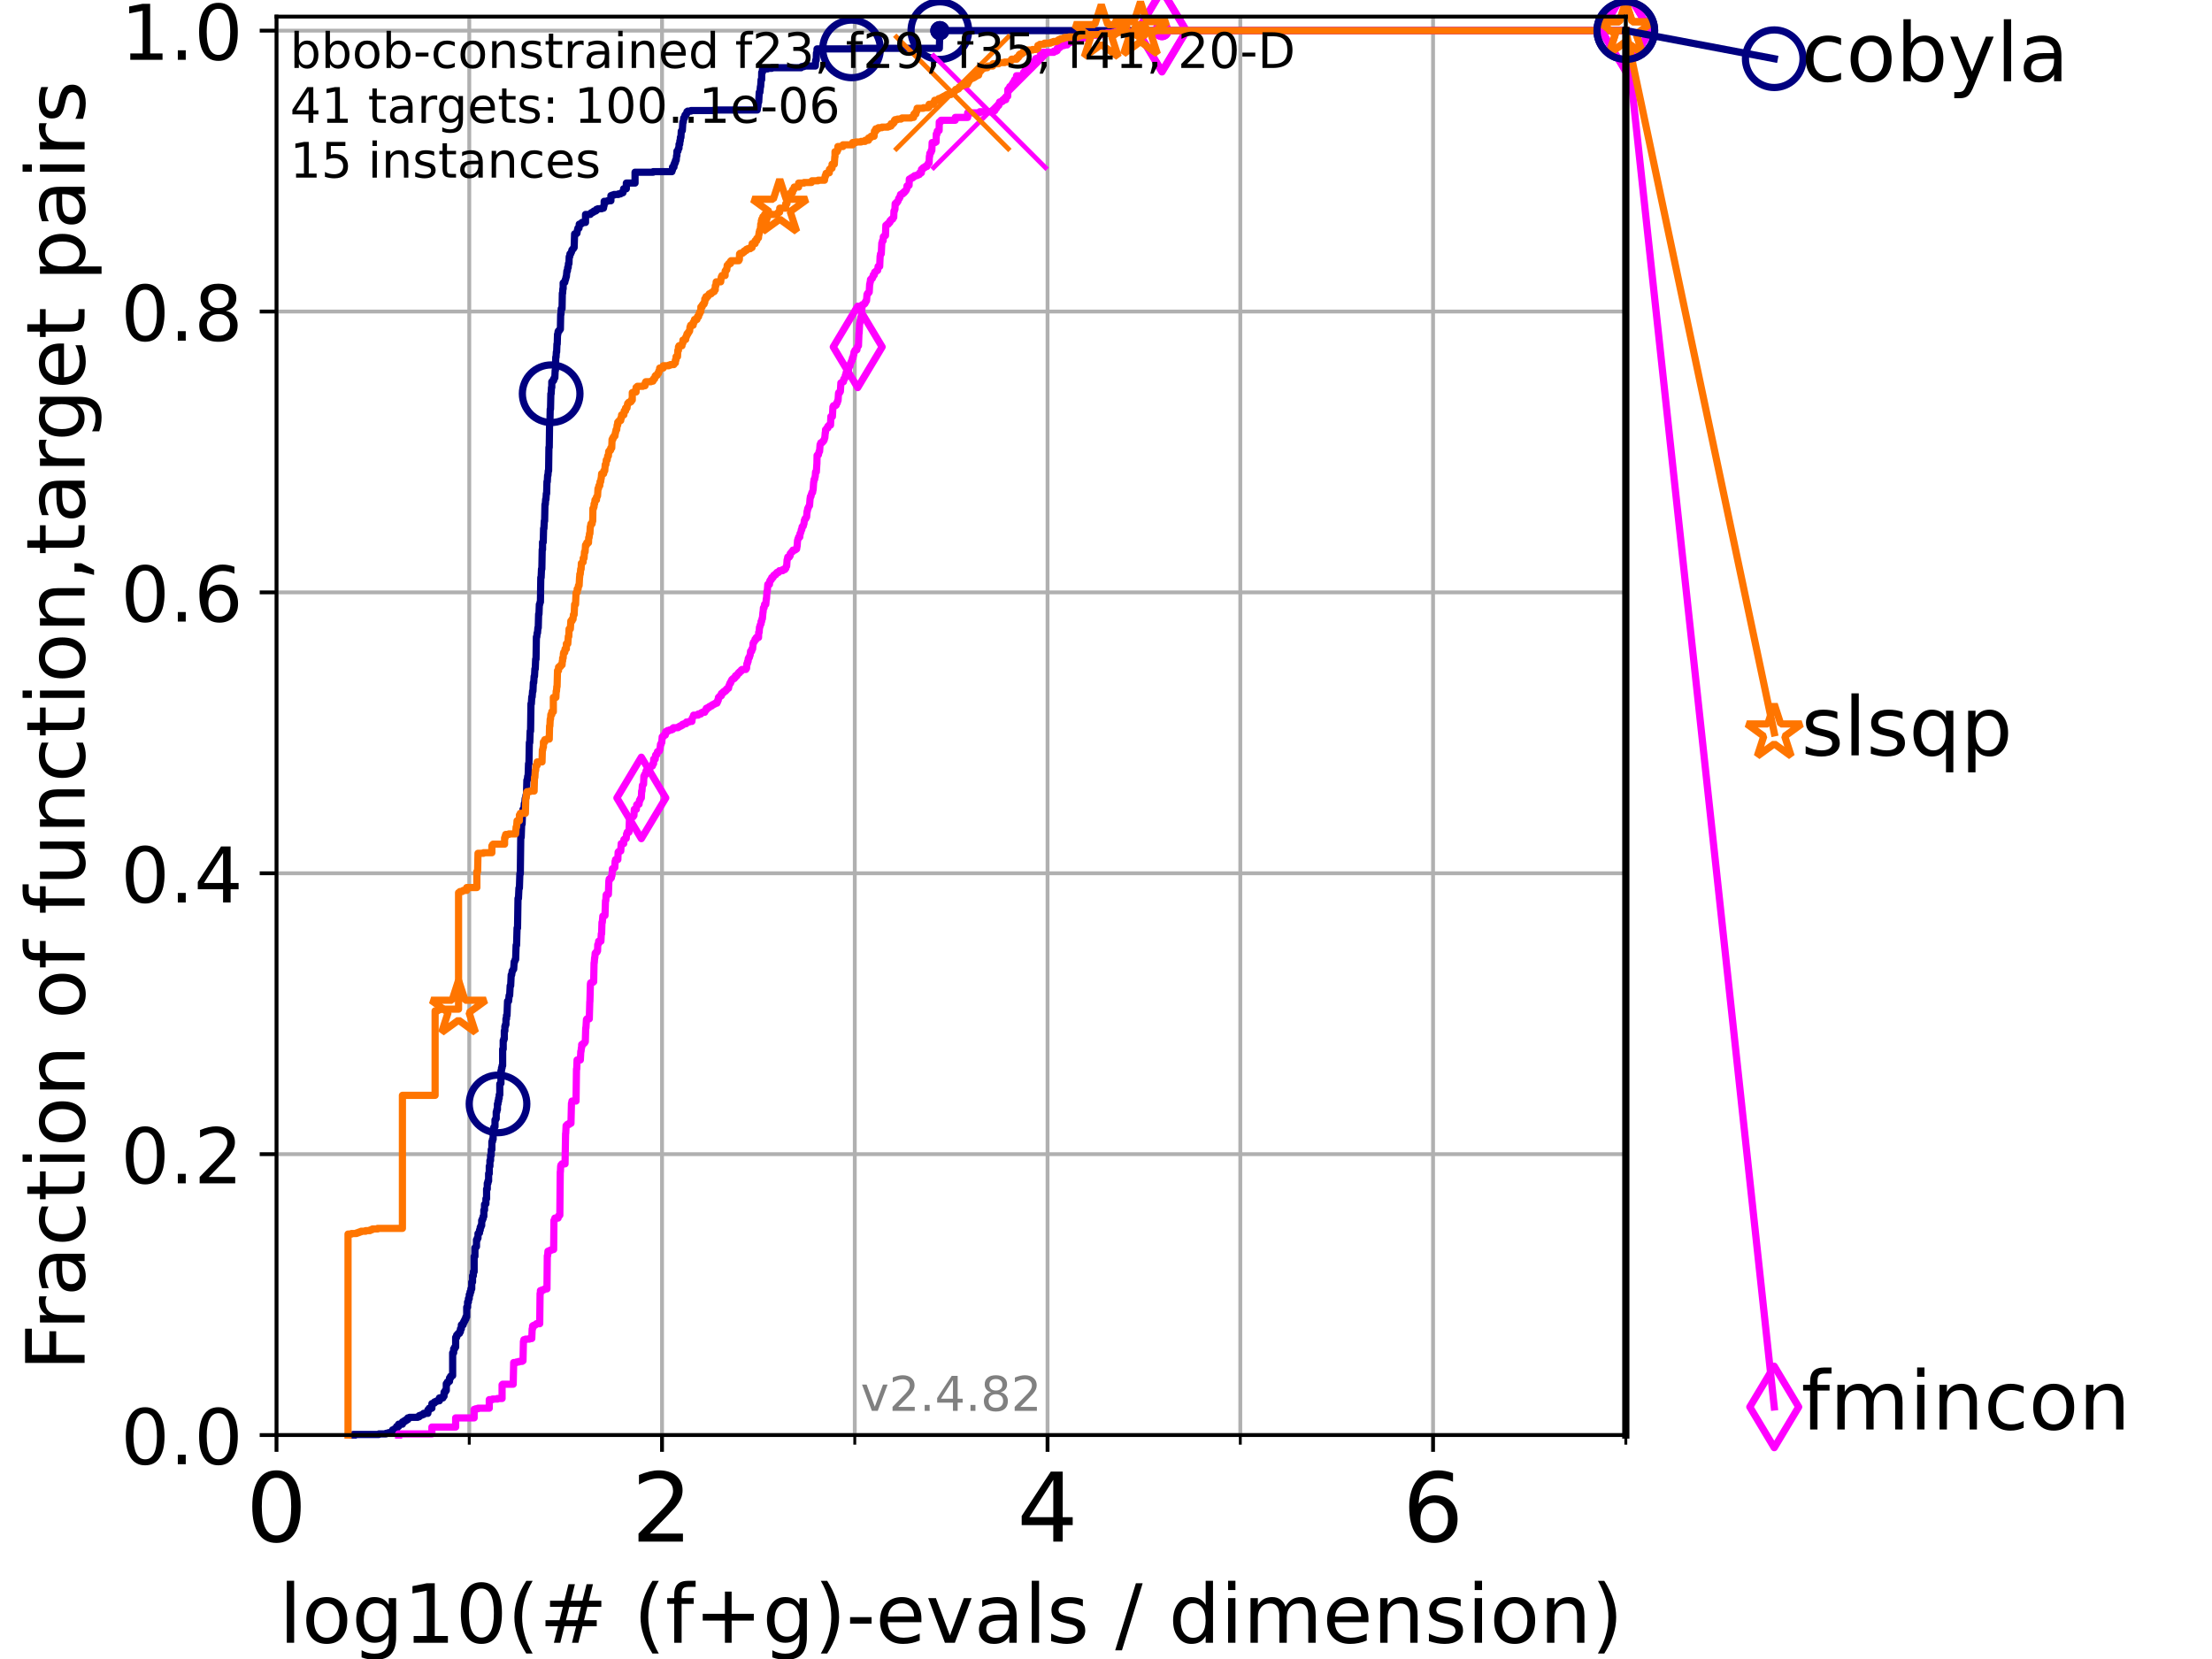 <?xml version="1.0" encoding="utf-8" standalone="no"?>
<!DOCTYPE svg PUBLIC "-//W3C//DTD SVG 1.1//EN"
  "http://www.w3.org/Graphics/SVG/1.1/DTD/svg11.dtd">
<!-- Created with matplotlib (https://matplotlib.org/) -->
<svg height="345.6pt" version="1.1" viewBox="0 0 460.8 345.6" width="460.8pt" xmlns="http://www.w3.org/2000/svg" xmlns:xlink="http://www.w3.org/1999/xlink">
 <defs>
  <style type="text/css">*{stroke-linecap:butt;stroke-linejoin:round;}</style>
 </defs>
 <g id="figure_1">
  <g id="patch_1">
   <path d="M 0 345.6 
L 460.8 345.6 
L 460.8 0 
L 0 0 
z
" style="fill:#ffffff;"/>
  </g>
  <g id="axes_1">
   <g id="patch_2">
    <path d="M 57.6 298.944 
L 338.688 298.944 
L 338.688 3.456 
L 57.6 3.456 
z
" style="fill:#ffffff;"/>
   </g>
   <g id="matplotlib.axis_1">
    <g id="xtick_1">
     <g id="line2d_1">
      <path clip-path="url(#p8ee1463e09)" d="M 57.6 298.944 
L 57.6 3.456 
" style="fill:none;stroke:#b0b0b0;stroke-linecap:square;stroke-width:0.8;"/>
     </g>
     <g id="line2d_2">
      <defs>
       <path d="M 0 0 
L 0 3.5 
" id="m8131b4fdee" style="stroke:#000000;stroke-width:0.8;"/>
      </defs>
      <g>
       <use style="stroke:#000000;stroke-width:0.8;" x="57.6" xlink:href="#m8131b4fdee" y="298.944"/>
      </g>
     </g>
     <g id="text_1">
      <!-- 0 -->
      <g transform="translate(51.237 321.141)scale(0.2 -0.2)">
       <defs>
        <path d="M 31.781 66.406 
Q 24.172 66.406 20.328 58.906 
Q 16.5 51.422 16.5 36.375 
Q 16.5 21.391 20.328 13.891 
Q 24.172 6.391 31.781 6.391 
Q 39.453 6.391 43.281 13.891 
Q 47.125 21.391 47.125 36.375 
Q 47.125 51.422 43.281 58.906 
Q 39.453 66.406 31.781 66.406 
z
M 31.781 74.219 
Q 44.047 74.219 50.516 64.516 
Q 56.984 54.828 56.984 36.375 
Q 56.984 17.969 50.516 8.266 
Q 44.047 -1.422 31.781 -1.422 
Q 19.531 -1.422 13.062 8.266 
Q 6.594 17.969 6.594 36.375 
Q 6.594 54.828 13.062 64.516 
Q 19.531 74.219 31.781 74.219 
z
" id="DejaVuSans-48"/>
       </defs>
       <use xlink:href="#DejaVuSans-48"/>
      </g>
     </g>
    </g>
    <g id="xtick_2">
     <g id="line2d_3">
      <path clip-path="url(#p8ee1463e09)" d="M 137.911 298.944 
L 137.911 3.456 
" style="fill:none;stroke:#b0b0b0;stroke-linecap:square;stroke-width:0.8;"/>
     </g>
     <g id="line2d_4">
      <g>
       <use style="stroke:#000000;stroke-width:0.8;" x="137.911" xlink:href="#m8131b4fdee" y="298.944"/>
      </g>
     </g>
     <g id="text_2">
      <!-- 2 -->
      <g transform="translate(131.548 321.141)scale(0.2 -0.2)">
       <defs>
        <path d="M 19.188 8.297 
L 53.609 8.297 
L 53.609 0 
L 7.328 0 
L 7.328 8.297 
Q 12.938 14.109 22.625 23.891 
Q 32.328 33.688 34.812 36.531 
Q 39.547 41.844 41.422 45.531 
Q 43.312 49.219 43.312 52.781 
Q 43.312 58.594 39.234 62.25 
Q 35.156 65.922 28.609 65.922 
Q 23.969 65.922 18.812 64.312 
Q 13.672 62.703 7.812 59.422 
L 7.812 69.391 
Q 13.766 71.781 18.938 73 
Q 24.125 74.219 28.422 74.219 
Q 39.75 74.219 46.484 68.547 
Q 53.219 62.891 53.219 53.422 
Q 53.219 48.922 51.531 44.891 
Q 49.859 40.875 45.406 35.406 
Q 44.188 33.984 37.641 27.219 
Q 31.109 20.453 19.188 8.297 
z
" id="DejaVuSans-50"/>
       </defs>
       <use xlink:href="#DejaVuSans-50"/>
      </g>
     </g>
    </g>
    <g id="xtick_3">
     <g id="line2d_5">
      <path clip-path="url(#p8ee1463e09)" d="M 218.222 298.944 
L 218.222 3.456 
" style="fill:none;stroke:#b0b0b0;stroke-linecap:square;stroke-width:0.8;"/>
     </g>
     <g id="line2d_6">
      <g>
       <use style="stroke:#000000;stroke-width:0.8;" x="218.222" xlink:href="#m8131b4fdee" y="298.944"/>
      </g>
     </g>
     <g id="text_3">
      <!-- 4 -->
      <g transform="translate(211.859 321.141)scale(0.2 -0.2)">
       <defs>
        <path d="M 37.797 64.312 
L 12.891 25.391 
L 37.797 25.391 
z
M 35.203 72.906 
L 47.609 72.906 
L 47.609 25.391 
L 58.016 25.391 
L 58.016 17.188 
L 47.609 17.188 
L 47.609 0 
L 37.797 0 
L 37.797 17.188 
L 4.891 17.188 
L 4.891 26.703 
z
" id="DejaVuSans-52"/>
       </defs>
       <use xlink:href="#DejaVuSans-52"/>
      </g>
     </g>
    </g>
    <g id="xtick_4">
     <g id="line2d_7">
      <path clip-path="url(#p8ee1463e09)" d="M 298.533 298.944 
L 298.533 3.456 
" style="fill:none;stroke:#b0b0b0;stroke-linecap:square;stroke-width:0.8;"/>
     </g>
     <g id="line2d_8">
      <g>
       <use style="stroke:#000000;stroke-width:0.8;" x="298.533" xlink:href="#m8131b4fdee" y="298.944"/>
      </g>
     </g>
     <g id="text_4">
      <!-- 6 -->
      <g transform="translate(292.17 321.141)scale(0.2 -0.2)">
       <defs>
        <path d="M 33.016 40.375 
Q 26.375 40.375 22.484 35.828 
Q 18.609 31.297 18.609 23.391 
Q 18.609 15.531 22.484 10.953 
Q 26.375 6.391 33.016 6.391 
Q 39.656 6.391 43.531 10.953 
Q 47.406 15.531 47.406 23.391 
Q 47.406 31.297 43.531 35.828 
Q 39.656 40.375 33.016 40.375 
z
M 52.594 71.297 
L 52.594 62.312 
Q 48.875 64.062 45.094 64.984 
Q 41.312 65.922 37.594 65.922 
Q 27.828 65.922 22.672 59.328 
Q 17.531 52.734 16.797 39.406 
Q 19.672 43.656 24.016 45.922 
Q 28.375 48.188 33.594 48.188 
Q 44.578 48.188 50.953 41.516 
Q 57.328 34.859 57.328 23.391 
Q 57.328 12.156 50.688 5.359 
Q 44.047 -1.422 33.016 -1.422 
Q 20.359 -1.422 13.672 8.266 
Q 6.984 17.969 6.984 36.375 
Q 6.984 53.656 15.188 63.938 
Q 23.391 74.219 37.203 74.219 
Q 40.922 74.219 44.703 73.484 
Q 48.484 72.75 52.594 71.297 
z
" id="DejaVuSans-54"/>
       </defs>
       <use xlink:href="#DejaVuSans-54"/>
      </g>
     </g>
    </g>
    <g id="xtick_5">
     <g id="line2d_9">
      <path clip-path="url(#p8ee1463e09)" d="M 97.755 298.944 
L 97.755 3.456 
" style="fill:none;stroke:#b0b0b0;stroke-linecap:square;stroke-width:0.8;"/>
     </g>
     <g id="line2d_10">
      <defs>
       <path d="M 0 0 
L 0 2 
" id="m44869184ce" style="stroke:#000000;stroke-width:0.6;"/>
      </defs>
      <g>
       <use style="stroke:#000000;stroke-width:0.6;" x="97.755" xlink:href="#m44869184ce" y="298.944"/>
      </g>
     </g>
    </g>
    <g id="xtick_6">
     <g id="line2d_11">
      <path clip-path="url(#p8ee1463e09)" d="M 178.066 298.944 
L 178.066 3.456 
" style="fill:none;stroke:#b0b0b0;stroke-linecap:square;stroke-width:0.8;"/>
     </g>
     <g id="line2d_12">
      <g>
       <use style="stroke:#000000;stroke-width:0.6;" x="178.066" xlink:href="#m44869184ce" y="298.944"/>
      </g>
     </g>
    </g>
    <g id="xtick_7">
     <g id="line2d_13">
      <path clip-path="url(#p8ee1463e09)" d="M 258.377 298.944 
L 258.377 3.456 
" style="fill:none;stroke:#b0b0b0;stroke-linecap:square;stroke-width:0.8;"/>
     </g>
     <g id="line2d_14">
      <g>
       <use style="stroke:#000000;stroke-width:0.6;" x="258.377" xlink:href="#m44869184ce" y="298.944"/>
      </g>
     </g>
    </g>
    <g id="xtick_8">
     <g id="line2d_15">
      <path clip-path="url(#p8ee1463e09)" d="M 338.688 298.944 
L 338.688 3.456 
" style="fill:none;stroke:#b0b0b0;stroke-linecap:square;stroke-width:0.8;"/>
     </g>
     <g id="line2d_16">
      <g>
       <use style="stroke:#000000;stroke-width:0.6;" x="338.688" xlink:href="#m44869184ce" y="298.944"/>
      </g>
     </g>
    </g>
    <g id="text_5">
     <!-- log10(# (f+g)-evals / dimension) -->
     <g transform="translate(58.145 342.218)scale(0.17 -0.17)">
      <defs>
       <path d="M 9.422 75.984 
L 18.406 75.984 
L 18.406 0 
L 9.422 0 
z
" id="DejaVuSans-108"/>
       <path d="M 30.609 48.391 
Q 23.391 48.391 19.188 42.75 
Q 14.984 37.109 14.984 27.297 
Q 14.984 17.484 19.156 11.844 
Q 23.344 6.203 30.609 6.203 
Q 37.797 6.203 41.984 11.859 
Q 46.188 17.531 46.188 27.297 
Q 46.188 37.016 41.984 42.703 
Q 37.797 48.391 30.609 48.391 
z
M 30.609 56 
Q 42.328 56 49.016 48.375 
Q 55.719 40.766 55.719 27.297 
Q 55.719 13.875 49.016 6.219 
Q 42.328 -1.422 30.609 -1.422 
Q 18.844 -1.422 12.172 6.219 
Q 5.516 13.875 5.516 27.297 
Q 5.516 40.766 12.172 48.375 
Q 18.844 56 30.609 56 
z
" id="DejaVuSans-111"/>
       <path d="M 45.406 27.984 
Q 45.406 37.75 41.375 43.109 
Q 37.359 48.484 30.078 48.484 
Q 22.859 48.484 18.828 43.109 
Q 14.797 37.75 14.797 27.984 
Q 14.797 18.266 18.828 12.891 
Q 22.859 7.516 30.078 7.516 
Q 37.359 7.516 41.375 12.891 
Q 45.406 18.266 45.406 27.984 
z
M 54.391 6.781 
Q 54.391 -7.172 48.188 -13.984 
Q 42 -20.797 29.203 -20.797 
Q 24.469 -20.797 20.266 -20.094 
Q 16.062 -19.391 12.109 -17.922 
L 12.109 -9.188 
Q 16.062 -11.328 19.922 -12.344 
Q 23.781 -13.375 27.781 -13.375 
Q 36.625 -13.375 41.016 -8.766 
Q 45.406 -4.156 45.406 5.172 
L 45.406 9.625 
Q 42.625 4.781 38.281 2.391 
Q 33.938 0 27.875 0 
Q 17.828 0 11.672 7.656 
Q 5.516 15.328 5.516 27.984 
Q 5.516 40.672 11.672 48.328 
Q 17.828 56 27.875 56 
Q 33.938 56 38.281 53.609 
Q 42.625 51.219 45.406 46.391 
L 45.406 54.688 
L 54.391 54.688 
z
" id="DejaVuSans-103"/>
       <path d="M 12.406 8.297 
L 28.516 8.297 
L 28.516 63.922 
L 10.984 60.406 
L 10.984 69.391 
L 28.422 72.906 
L 38.281 72.906 
L 38.281 8.297 
L 54.391 8.297 
L 54.391 0 
L 12.406 0 
z
" id="DejaVuSans-49"/>
       <path d="M 31 75.875 
Q 24.469 64.656 21.281 53.656 
Q 18.109 42.672 18.109 31.391 
Q 18.109 20.125 21.312 9.062 
Q 24.516 -2 31 -13.188 
L 23.188 -13.188 
Q 15.875 -1.703 12.234 9.375 
Q 8.594 20.453 8.594 31.391 
Q 8.594 42.281 12.203 53.312 
Q 15.828 64.359 23.188 75.875 
z
" id="DejaVuSans-40"/>
       <path d="M 51.125 44 
L 36.922 44 
L 32.812 27.688 
L 47.125 27.688 
z
M 43.797 71.781 
L 38.719 51.516 
L 52.984 51.516 
L 58.109 71.781 
L 65.922 71.781 
L 60.891 51.516 
L 76.125 51.516 
L 76.125 44 
L 58.984 44 
L 54.984 27.688 
L 70.516 27.688 
L 70.516 20.219 
L 53.078 20.219 
L 48 0 
L 40.188 0 
L 45.219 20.219 
L 30.906 20.219 
L 25.875 0 
L 18.016 0 
L 23.094 20.219 
L 7.719 20.219 
L 7.719 27.688 
L 24.906 27.688 
L 29 44 
L 13.281 44 
L 13.281 51.516 
L 30.906 51.516 
L 35.891 71.781 
z
" id="DejaVuSans-35"/>
       <path id="DejaVuSans-32"/>
       <path d="M 37.109 75.984 
L 37.109 68.5 
L 28.516 68.5 
Q 23.688 68.5 21.797 66.547 
Q 19.922 64.594 19.922 59.516 
L 19.922 54.688 
L 34.719 54.688 
L 34.719 47.703 
L 19.922 47.703 
L 19.922 0 
L 10.891 0 
L 10.891 47.703 
L 2.297 47.703 
L 2.297 54.688 
L 10.891 54.688 
L 10.891 58.5 
Q 10.891 67.625 15.141 71.797 
Q 19.391 75.984 28.609 75.984 
z
" id="DejaVuSans-102"/>
       <path d="M 46 62.703 
L 46 35.5 
L 73.188 35.5 
L 73.188 27.203 
L 46 27.203 
L 46 0 
L 37.797 0 
L 37.797 27.203 
L 10.594 27.203 
L 10.594 35.5 
L 37.797 35.5 
L 37.797 62.703 
z
" id="DejaVuSans-43"/>
       <path d="M 8.016 75.875 
L 15.828 75.875 
Q 23.141 64.359 26.781 53.312 
Q 30.422 42.281 30.422 31.391 
Q 30.422 20.453 26.781 9.375 
Q 23.141 -1.703 15.828 -13.188 
L 8.016 -13.188 
Q 14.5 -2 17.703 9.062 
Q 20.906 20.125 20.906 31.391 
Q 20.906 42.672 17.703 53.656 
Q 14.5 64.656 8.016 75.875 
z
" id="DejaVuSans-41"/>
       <path d="M 4.891 31.391 
L 31.203 31.391 
L 31.203 23.391 
L 4.891 23.391 
z
" id="DejaVuSans-45"/>
       <path d="M 56.203 29.594 
L 56.203 25.203 
L 14.891 25.203 
Q 15.484 15.922 20.484 11.062 
Q 25.484 6.203 34.422 6.203 
Q 39.594 6.203 44.453 7.469 
Q 49.312 8.734 54.109 11.281 
L 54.109 2.781 
Q 49.266 0.734 44.188 -0.344 
Q 39.109 -1.422 33.891 -1.422 
Q 20.797 -1.422 13.156 6.188 
Q 5.516 13.812 5.516 26.812 
Q 5.516 40.234 12.766 48.109 
Q 20.016 56 32.328 56 
Q 43.359 56 49.781 48.891 
Q 56.203 41.797 56.203 29.594 
z
M 47.219 32.234 
Q 47.125 39.594 43.094 43.984 
Q 39.062 48.391 32.422 48.391 
Q 24.906 48.391 20.391 44.141 
Q 15.875 39.891 15.188 32.172 
z
" id="DejaVuSans-101"/>
       <path d="M 2.984 54.688 
L 12.5 54.688 
L 29.594 8.797 
L 46.688 54.688 
L 56.203 54.688 
L 35.688 0 
L 23.484 0 
z
" id="DejaVuSans-118"/>
       <path d="M 34.281 27.484 
Q 23.391 27.484 19.188 25 
Q 14.984 22.516 14.984 16.5 
Q 14.984 11.719 18.141 8.906 
Q 21.297 6.109 26.703 6.109 
Q 34.188 6.109 38.703 11.406 
Q 43.219 16.703 43.219 25.484 
L 43.219 27.484 
z
M 52.203 31.203 
L 52.203 0 
L 43.219 0 
L 43.219 8.297 
Q 40.141 3.328 35.547 0.953 
Q 30.953 -1.422 24.312 -1.422 
Q 15.922 -1.422 10.953 3.297 
Q 6 8.016 6 15.922 
Q 6 25.141 12.172 29.828 
Q 18.359 34.516 30.609 34.516 
L 43.219 34.516 
L 43.219 35.406 
Q 43.219 41.609 39.141 45 
Q 35.062 48.391 27.688 48.391 
Q 23 48.391 18.547 47.266 
Q 14.109 46.141 10.016 43.891 
L 10.016 52.203 
Q 14.938 54.109 19.578 55.047 
Q 24.219 56 28.609 56 
Q 40.484 56 46.344 49.844 
Q 52.203 43.703 52.203 31.203 
z
" id="DejaVuSans-97"/>
       <path d="M 44.281 53.078 
L 44.281 44.578 
Q 40.484 46.531 36.375 47.5 
Q 32.281 48.484 27.875 48.484 
Q 21.188 48.484 17.844 46.438 
Q 14.5 44.391 14.5 40.281 
Q 14.5 37.156 16.891 35.375 
Q 19.281 33.594 26.516 31.984 
L 29.594 31.297 
Q 39.156 29.25 43.188 25.516 
Q 47.219 21.781 47.219 15.094 
Q 47.219 7.469 41.188 3.016 
Q 35.156 -1.422 24.609 -1.422 
Q 20.219 -1.422 15.453 -0.562 
Q 10.688 0.297 5.422 2 
L 5.422 11.281 
Q 10.406 8.688 15.234 7.391 
Q 20.062 6.109 24.812 6.109 
Q 31.156 6.109 34.562 8.281 
Q 37.984 10.453 37.984 14.406 
Q 37.984 18.062 35.516 20.016 
Q 33.062 21.969 24.703 23.781 
L 21.578 24.516 
Q 13.234 26.266 9.516 29.906 
Q 5.812 33.547 5.812 39.891 
Q 5.812 47.609 11.281 51.797 
Q 16.75 56 26.812 56 
Q 31.781 56 36.172 55.266 
Q 40.578 54.547 44.281 53.078 
z
" id="DejaVuSans-115"/>
       <path d="M 25.391 72.906 
L 33.688 72.906 
L 8.297 -9.281 
L 0 -9.281 
z
" id="DejaVuSans-47"/>
       <path d="M 45.406 46.391 
L 45.406 75.984 
L 54.391 75.984 
L 54.391 0 
L 45.406 0 
L 45.406 8.203 
Q 42.578 3.328 38.25 0.953 
Q 33.938 -1.422 27.875 -1.422 
Q 17.969 -1.422 11.734 6.484 
Q 5.516 14.406 5.516 27.297 
Q 5.516 40.188 11.734 48.094 
Q 17.969 56 27.875 56 
Q 33.938 56 38.25 53.625 
Q 42.578 51.266 45.406 46.391 
z
M 14.797 27.297 
Q 14.797 17.391 18.875 11.75 
Q 22.953 6.109 30.078 6.109 
Q 37.203 6.109 41.297 11.75 
Q 45.406 17.391 45.406 27.297 
Q 45.406 37.203 41.297 42.844 
Q 37.203 48.484 30.078 48.484 
Q 22.953 48.484 18.875 42.844 
Q 14.797 37.203 14.797 27.297 
z
" id="DejaVuSans-100"/>
       <path d="M 9.422 54.688 
L 18.406 54.688 
L 18.406 0 
L 9.422 0 
z
M 9.422 75.984 
L 18.406 75.984 
L 18.406 64.594 
L 9.422 64.594 
z
" id="DejaVuSans-105"/>
       <path d="M 52 44.188 
Q 55.375 50.25 60.062 53.125 
Q 64.75 56 71.094 56 
Q 79.641 56 84.281 50.016 
Q 88.922 44.047 88.922 33.016 
L 88.922 0 
L 79.891 0 
L 79.891 32.719 
Q 79.891 40.578 77.094 44.375 
Q 74.312 48.188 68.609 48.188 
Q 61.625 48.188 57.562 43.547 
Q 53.516 38.922 53.516 30.906 
L 53.516 0 
L 44.484 0 
L 44.484 32.719 
Q 44.484 40.625 41.703 44.406 
Q 38.922 48.188 33.109 48.188 
Q 26.219 48.188 22.156 43.531 
Q 18.109 38.875 18.109 30.906 
L 18.109 0 
L 9.078 0 
L 9.078 54.688 
L 18.109 54.688 
L 18.109 46.188 
Q 21.188 51.219 25.484 53.609 
Q 29.781 56 35.688 56 
Q 41.656 56 45.828 52.969 
Q 50 49.953 52 44.188 
z
" id="DejaVuSans-109"/>
       <path d="M 54.891 33.016 
L 54.891 0 
L 45.906 0 
L 45.906 32.719 
Q 45.906 40.484 42.875 44.328 
Q 39.844 48.188 33.797 48.188 
Q 26.516 48.188 22.312 43.547 
Q 18.109 38.922 18.109 30.906 
L 18.109 0 
L 9.078 0 
L 9.078 54.688 
L 18.109 54.688 
L 18.109 46.188 
Q 21.344 51.125 25.703 53.562 
Q 30.078 56 35.797 56 
Q 45.219 56 50.047 50.172 
Q 54.891 44.344 54.891 33.016 
z
" id="DejaVuSans-110"/>
      </defs>
      <use xlink:href="#DejaVuSans-108"/>
      <use x="27.783" xlink:href="#DejaVuSans-111"/>
      <use x="88.965" xlink:href="#DejaVuSans-103"/>
      <use x="152.441" xlink:href="#DejaVuSans-49"/>
      <use x="216.064" xlink:href="#DejaVuSans-48"/>
      <use x="279.688" xlink:href="#DejaVuSans-40"/>
      <use x="318.701" xlink:href="#DejaVuSans-35"/>
      <use x="402.49" xlink:href="#DejaVuSans-32"/>
      <use x="434.277" xlink:href="#DejaVuSans-40"/>
      <use x="473.291" xlink:href="#DejaVuSans-102"/>
      <use x="508.496" xlink:href="#DejaVuSans-43"/>
      <use x="592.285" xlink:href="#DejaVuSans-103"/>
      <use x="655.762" xlink:href="#DejaVuSans-41"/>
      <use x="694.775" xlink:href="#DejaVuSans-45"/>
      <use x="730.859" xlink:href="#DejaVuSans-101"/>
      <use x="792.383" xlink:href="#DejaVuSans-118"/>
      <use x="851.562" xlink:href="#DejaVuSans-97"/>
      <use x="912.842" xlink:href="#DejaVuSans-108"/>
      <use x="940.625" xlink:href="#DejaVuSans-115"/>
      <use x="992.725" xlink:href="#DejaVuSans-32"/>
      <use x="1024.512" xlink:href="#DejaVuSans-47"/>
      <use x="1058.203" xlink:href="#DejaVuSans-32"/>
      <use x="1089.99" xlink:href="#DejaVuSans-100"/>
      <use x="1153.467" xlink:href="#DejaVuSans-105"/>
      <use x="1181.25" xlink:href="#DejaVuSans-109"/>
      <use x="1278.662" xlink:href="#DejaVuSans-101"/>
      <use x="1340.186" xlink:href="#DejaVuSans-110"/>
      <use x="1403.564" xlink:href="#DejaVuSans-115"/>
      <use x="1455.664" xlink:href="#DejaVuSans-105"/>
      <use x="1483.447" xlink:href="#DejaVuSans-111"/>
      <use x="1544.629" xlink:href="#DejaVuSans-110"/>
      <use x="1608.008" xlink:href="#DejaVuSans-41"/>
     </g>
    </g>
   </g>
   <g id="matplotlib.axis_2">
    <g id="ytick_1">
     <g id="line2d_17">
      <path clip-path="url(#p8ee1463e09)" d="M 57.6 298.944 
L 338.688 298.944 
" style="fill:none;stroke:#b0b0b0;stroke-linecap:square;stroke-width:0.8;"/>
     </g>
     <g id="line2d_18">
      <defs>
       <path d="M 0 0 
L -3.5 0 
" id="ma1b3b82b9f" style="stroke:#000000;stroke-width:0.8;"/>
      </defs>
      <g>
       <use style="stroke:#000000;stroke-width:0.8;" x="57.6" xlink:href="#ma1b3b82b9f" y="298.944"/>
      </g>
     </g>
     <g id="text_6">
      <!-- 0.0 -->
      <g transform="translate(25.155 305.023)scale(0.16 -0.16)">
       <defs>
        <path d="M 10.688 12.406 
L 21 12.406 
L 21 0 
L 10.688 0 
z
" id="DejaVuSans-46"/>
       </defs>
       <use xlink:href="#DejaVuSans-48"/>
       <use x="63.623" xlink:href="#DejaVuSans-46"/>
       <use x="95.41" xlink:href="#DejaVuSans-48"/>
      </g>
     </g>
    </g>
    <g id="ytick_2">
     <g id="line2d_19">
      <path clip-path="url(#p8ee1463e09)" d="M 57.6 240.432 
L 338.688 240.432 
" style="fill:none;stroke:#b0b0b0;stroke-linecap:square;stroke-width:0.8;"/>
     </g>
     <g id="line2d_20">
      <g>
       <use style="stroke:#000000;stroke-width:0.8;" x="57.6" xlink:href="#ma1b3b82b9f" y="240.432"/>
      </g>
     </g>
     <g id="text_7">
      <!-- 0.2 -->
      <g transform="translate(25.155 246.51)scale(0.16 -0.16)">
       <use xlink:href="#DejaVuSans-48"/>
       <use x="63.623" xlink:href="#DejaVuSans-46"/>
       <use x="95.41" xlink:href="#DejaVuSans-50"/>
      </g>
     </g>
    </g>
    <g id="ytick_3">
     <g id="line2d_21">
      <path clip-path="url(#p8ee1463e09)" d="M 57.6 181.919 
L 338.688 181.919 
" style="fill:none;stroke:#b0b0b0;stroke-linecap:square;stroke-width:0.8;"/>
     </g>
     <g id="line2d_22">
      <g>
       <use style="stroke:#000000;stroke-width:0.8;" x="57.6" xlink:href="#ma1b3b82b9f" y="181.919"/>
      </g>
     </g>
     <g id="text_8">
      <!-- 0.4 -->
      <g transform="translate(25.155 187.998)scale(0.16 -0.16)">
       <use xlink:href="#DejaVuSans-48"/>
       <use x="63.623" xlink:href="#DejaVuSans-46"/>
       <use x="95.41" xlink:href="#DejaVuSans-52"/>
      </g>
     </g>
    </g>
    <g id="ytick_4">
     <g id="line2d_23">
      <path clip-path="url(#p8ee1463e09)" d="M 57.6 123.407 
L 338.688 123.407 
" style="fill:none;stroke:#b0b0b0;stroke-linecap:square;stroke-width:0.8;"/>
     </g>
     <g id="line2d_24">
      <g>
       <use style="stroke:#000000;stroke-width:0.8;" x="57.6" xlink:href="#ma1b3b82b9f" y="123.407"/>
      </g>
     </g>
     <g id="text_9">
      <!-- 0.6 -->
      <g transform="translate(25.155 129.485)scale(0.16 -0.16)">
       <use xlink:href="#DejaVuSans-48"/>
       <use x="63.623" xlink:href="#DejaVuSans-46"/>
       <use x="95.41" xlink:href="#DejaVuSans-54"/>
      </g>
     </g>
    </g>
    <g id="ytick_5">
     <g id="line2d_25">
      <path clip-path="url(#p8ee1463e09)" d="M 57.6 64.894 
L 338.688 64.894 
" style="fill:none;stroke:#b0b0b0;stroke-linecap:square;stroke-width:0.8;"/>
     </g>
     <g id="line2d_26">
      <g>
       <use style="stroke:#000000;stroke-width:0.8;" x="57.6" xlink:href="#ma1b3b82b9f" y="64.894"/>
      </g>
     </g>
     <g id="text_10">
      <!-- 0.8 -->
      <g transform="translate(25.155 70.973)scale(0.16 -0.16)">
       <defs>
        <path d="M 31.781 34.625 
Q 24.75 34.625 20.719 30.859 
Q 16.703 27.094 16.703 20.516 
Q 16.703 13.922 20.719 10.156 
Q 24.75 6.391 31.781 6.391 
Q 38.812 6.391 42.859 10.172 
Q 46.922 13.969 46.922 20.516 
Q 46.922 27.094 42.891 30.859 
Q 38.875 34.625 31.781 34.625 
z
M 21.922 38.812 
Q 15.578 40.375 12.031 44.719 
Q 8.5 49.078 8.5 55.328 
Q 8.5 64.062 14.719 69.141 
Q 20.953 74.219 31.781 74.219 
Q 42.672 74.219 48.875 69.141 
Q 55.078 64.062 55.078 55.328 
Q 55.078 49.078 51.531 44.719 
Q 48 40.375 41.703 38.812 
Q 48.828 37.156 52.797 32.312 
Q 56.781 27.484 56.781 20.516 
Q 56.781 9.906 50.312 4.234 
Q 43.844 -1.422 31.781 -1.422 
Q 19.734 -1.422 13.25 4.234 
Q 6.781 9.906 6.781 20.516 
Q 6.781 27.484 10.781 32.312 
Q 14.797 37.156 21.922 38.812 
z
M 18.312 54.391 
Q 18.312 48.734 21.844 45.562 
Q 25.391 42.391 31.781 42.391 
Q 38.141 42.391 41.719 45.562 
Q 45.312 48.734 45.312 54.391 
Q 45.312 60.062 41.719 63.234 
Q 38.141 66.406 31.781 66.406 
Q 25.391 66.406 21.844 63.234 
Q 18.312 60.062 18.312 54.391 
z
" id="DejaVuSans-56"/>
       </defs>
       <use xlink:href="#DejaVuSans-48"/>
       <use x="63.623" xlink:href="#DejaVuSans-46"/>
       <use x="95.41" xlink:href="#DejaVuSans-56"/>
      </g>
     </g>
    </g>
    <g id="ytick_6">
     <g id="line2d_27">
      <path clip-path="url(#p8ee1463e09)" d="M 57.6 6.382 
L 338.688 6.382 
" style="fill:none;stroke:#b0b0b0;stroke-linecap:square;stroke-width:0.8;"/>
     </g>
     <g id="line2d_28">
      <g>
       <use style="stroke:#000000;stroke-width:0.8;" x="57.6" xlink:href="#ma1b3b82b9f" y="6.382"/>
      </g>
     </g>
     <g id="text_11">
      <!-- 1.0 -->
      <g transform="translate(25.155 12.46)scale(0.16 -0.16)">
       <use xlink:href="#DejaVuSans-49"/>
       <use x="63.623" xlink:href="#DejaVuSans-46"/>
       <use x="95.41" xlink:href="#DejaVuSans-48"/>
      </g>
     </g>
    </g>
    <g id="text_12">
     <!-- Fraction of function,target pairs -->
     <g transform="translate(17.62 285.585)rotate(-90)scale(0.17 -0.17)">
      <defs>
       <path d="M 9.812 72.906 
L 51.703 72.906 
L 51.703 64.594 
L 19.672 64.594 
L 19.672 43.109 
L 48.578 43.109 
L 48.578 34.812 
L 19.672 34.812 
L 19.672 0 
L 9.812 0 
z
" id="DejaVuSans-70"/>
       <path d="M 41.109 46.297 
Q 39.594 47.172 37.812 47.578 
Q 36.031 48 33.891 48 
Q 26.266 48 22.188 43.047 
Q 18.109 38.094 18.109 28.812 
L 18.109 0 
L 9.078 0 
L 9.078 54.688 
L 18.109 54.688 
L 18.109 46.188 
Q 20.953 51.172 25.484 53.578 
Q 30.031 56 36.531 56 
Q 37.453 56 38.578 55.875 
Q 39.703 55.766 41.062 55.516 
z
" id="DejaVuSans-114"/>
       <path d="M 48.781 52.594 
L 48.781 44.188 
Q 44.969 46.297 41.141 47.344 
Q 37.312 48.391 33.406 48.391 
Q 24.656 48.391 19.812 42.844 
Q 14.984 37.312 14.984 27.297 
Q 14.984 17.281 19.812 11.734 
Q 24.656 6.203 33.406 6.203 
Q 37.312 6.203 41.141 7.25 
Q 44.969 8.297 48.781 10.406 
L 48.781 2.094 
Q 45.016 0.344 40.984 -0.531 
Q 36.969 -1.422 32.422 -1.422 
Q 20.062 -1.422 12.781 6.344 
Q 5.516 14.109 5.516 27.297 
Q 5.516 40.672 12.859 48.328 
Q 20.219 56 33.016 56 
Q 37.156 56 41.109 55.141 
Q 45.062 54.297 48.781 52.594 
z
" id="DejaVuSans-99"/>
       <path d="M 18.312 70.219 
L 18.312 54.688 
L 36.812 54.688 
L 36.812 47.703 
L 18.312 47.703 
L 18.312 18.016 
Q 18.312 11.328 20.141 9.422 
Q 21.969 7.516 27.594 7.516 
L 36.812 7.516 
L 36.812 0 
L 27.594 0 
Q 17.188 0 13.234 3.875 
Q 9.281 7.766 9.281 18.016 
L 9.281 47.703 
L 2.688 47.703 
L 2.688 54.688 
L 9.281 54.688 
L 9.281 70.219 
z
" id="DejaVuSans-116"/>
       <path d="M 8.5 21.578 
L 8.5 54.688 
L 17.484 54.688 
L 17.484 21.922 
Q 17.484 14.156 20.5 10.266 
Q 23.531 6.391 29.594 6.391 
Q 36.859 6.391 41.078 11.031 
Q 45.312 15.672 45.312 23.688 
L 45.312 54.688 
L 54.297 54.688 
L 54.297 0 
L 45.312 0 
L 45.312 8.406 
Q 42.047 3.422 37.719 1 
Q 33.406 -1.422 27.688 -1.422 
Q 18.266 -1.422 13.375 4.438 
Q 8.5 10.297 8.5 21.578 
z
M 31.109 56 
z
" id="DejaVuSans-117"/>
       <path d="M 11.719 12.406 
L 22.016 12.406 
L 22.016 4 
L 14.016 -11.625 
L 7.719 -11.625 
L 11.719 4 
z
" id="DejaVuSans-44"/>
       <path d="M 18.109 8.203 
L 18.109 -20.797 
L 9.078 -20.797 
L 9.078 54.688 
L 18.109 54.688 
L 18.109 46.391 
Q 20.953 51.266 25.266 53.625 
Q 29.594 56 35.594 56 
Q 45.562 56 51.781 48.094 
Q 58.016 40.188 58.016 27.297 
Q 58.016 14.406 51.781 6.484 
Q 45.562 -1.422 35.594 -1.422 
Q 29.594 -1.422 25.266 0.953 
Q 20.953 3.328 18.109 8.203 
z
M 48.688 27.297 
Q 48.688 37.203 44.609 42.844 
Q 40.531 48.484 33.406 48.484 
Q 26.266 48.484 22.188 42.844 
Q 18.109 37.203 18.109 27.297 
Q 18.109 17.391 22.188 11.75 
Q 26.266 6.109 33.406 6.109 
Q 40.531 6.109 44.609 11.75 
Q 48.688 17.391 48.688 27.297 
z
" id="DejaVuSans-112"/>
      </defs>
      <use xlink:href="#DejaVuSans-70"/>
      <use x="50.27" xlink:href="#DejaVuSans-114"/>
      <use x="91.383" xlink:href="#DejaVuSans-97"/>
      <use x="152.662" xlink:href="#DejaVuSans-99"/>
      <use x="207.643" xlink:href="#DejaVuSans-116"/>
      <use x="246.852" xlink:href="#DejaVuSans-105"/>
      <use x="274.635" xlink:href="#DejaVuSans-111"/>
      <use x="335.816" xlink:href="#DejaVuSans-110"/>
      <use x="399.195" xlink:href="#DejaVuSans-32"/>
      <use x="430.982" xlink:href="#DejaVuSans-111"/>
      <use x="492.164" xlink:href="#DejaVuSans-102"/>
      <use x="527.369" xlink:href="#DejaVuSans-32"/>
      <use x="559.156" xlink:href="#DejaVuSans-102"/>
      <use x="594.361" xlink:href="#DejaVuSans-117"/>
      <use x="657.74" xlink:href="#DejaVuSans-110"/>
      <use x="721.119" xlink:href="#DejaVuSans-99"/>
      <use x="776.1" xlink:href="#DejaVuSans-116"/>
      <use x="815.309" xlink:href="#DejaVuSans-105"/>
      <use x="843.092" xlink:href="#DejaVuSans-111"/>
      <use x="904.273" xlink:href="#DejaVuSans-110"/>
      <use x="967.652" xlink:href="#DejaVuSans-44"/>
      <use x="999.439" xlink:href="#DejaVuSans-116"/>
      <use x="1038.648" xlink:href="#DejaVuSans-97"/>
      <use x="1099.928" xlink:href="#DejaVuSans-114"/>
      <use x="1139.291" xlink:href="#DejaVuSans-103"/>
      <use x="1202.768" xlink:href="#DejaVuSans-101"/>
      <use x="1264.291" xlink:href="#DejaVuSans-116"/>
      <use x="1303.5" xlink:href="#DejaVuSans-32"/>
      <use x="1335.287" xlink:href="#DejaVuSans-112"/>
      <use x="1398.764" xlink:href="#DejaVuSans-97"/>
      <use x="1460.043" xlink:href="#DejaVuSans-105"/>
      <use x="1487.826" xlink:href="#DejaVuSans-114"/>
      <use x="1528.939" xlink:href="#DejaVuSans-115"/>
     </g>
    </g>
   </g>
   <g id="line2d_29">
    <defs>
     <path d="M 0 1.5 
C 0.398 1.5 0.779 1.342 1.061 1.061 
C 1.342 0.779 1.5 0.398 1.5 0 
C 1.5 -0.398 1.342 -0.779 1.061 -1.061 
C 0.779 -1.342 0.398 -1.5 0 -1.5 
C -0.398 -1.5 -0.779 -1.342 -1.061 -1.061 
C -1.342 -0.779 -1.5 -0.398 -1.5 0 
C -1.5 0.398 -1.342 0.779 -1.061 1.061 
C -0.779 1.342 -0.398 1.5 0 1.5 
z
" id="md2dde90f8d" style="stroke:#000080;"/>
    </defs>
    <g>
     <use style="fill:#000080;stroke:#000080;" x="195.787" xlink:href="#md2dde90f8d" y="6.382"/>
     <use style="fill:#000080;stroke:#000080;" x="195.787" xlink:href="#md2dde90f8d" y="6.382"/>
    </g>
   </g>
   <g id="line2d_30">
    <path d="M 73.579 298.944 
L 73.579 298.825 
L 78.942 298.825 
L 78.942 298.706 
L 80.416 298.706 
L 80.416 298.587 
L 80.881 298.587 
L 80.881 298.468 
L 81.334 298.468 
L 81.334 298.349 
L 81.776 298.349 
L 81.776 297.874 
L 82.207 297.874 
L 82.207 297.636 
L 82.627 297.636 
L 82.627 297.16 
L 83.037 297.16 
L 83.037 296.684 
L 83.83 296.684 
L 83.83 296.209 
L 84.213 296.209 
L 84.213 295.971 
L 84.588 295.971 
L 84.588 295.733 
L 84.956 295.733 
L 84.956 295.376 
L 85.315 295.376 
L 85.315 295.257 
L 87.01 295.257 
L 87.01 295.138 
L 87.33 295.138 
L 87.33 294.9 
L 87.644 294.9 
L 87.644 294.782 
L 87.952 294.782 
L 87.952 294.663 
L 88.256 294.663 
L 88.256 294.425 
L 89.135 294.425 
L 89.135 293.711 
L 89.419 293.711 
L 89.419 293.354 
L 89.973 293.354 
L 89.973 292.403 
L 90.243 292.403 
L 90.243 292.284 
L 90.509 292.284 
L 90.509 292.046 
L 90.771 292.046 
L 90.771 291.927 
L 91.03 291.927 
L 91.03 291.808 
L 91.535 291.808 
L 91.535 291.214 
L 92.267 291.214 
L 92.267 290.857 
L 92.504 290.857 
L 92.504 290.024 
L 92.738 290.024 
L 92.738 289.668 
L 92.969 289.668 
L 92.969 288.24 
L 93.197 288.24 
L 93.197 287.884 
L 93.422 287.884 
L 93.422 287.765 
L 93.645 287.765 
L 93.645 287.051 
L 93.864 287.051 
L 93.864 286.694 
L 94.081 286.694 
L 94.081 286.576 
L 94.295 286.576 
L 94.295 281.818 
L 94.506 281.818 
L 94.506 280.986 
L 94.715 280.986 
L 94.715 280.629 
L 94.921 280.629 
L 94.921 278.607 
L 95.125 278.607 
L 95.125 278.132 
L 95.327 278.132 
L 95.327 277.894 
L 95.526 277.894 
L 95.526 277.775 
L 95.723 277.775 
L 95.723 277.418 
L 95.918 277.418 
L 95.918 276.823 
L 96.111 276.823 
L 96.111 275.991 
L 96.49 275.991 
L 96.49 275.515 
L 96.676 275.515 
L 96.676 275.158 
L 96.861 275.158 
L 96.861 274.802 
L 97.044 274.802 
L 97.044 274.326 
L 97.224 274.326 
L 97.224 272.304 
L 97.403 272.304 
L 97.403 271.234 
L 97.58 271.234 
L 97.58 270.52 
L 97.755 270.52 
L 97.755 269.688 
L 97.929 269.688 
L 97.929 269.093 
L 98.101 269.093 
L 98.101 268.498 
L 98.271 268.498 
L 98.271 267.071 
L 98.439 267.071 
L 98.439 265.763 
L 98.606 265.763 
L 98.606 264.931 
L 98.772 264.931 
L 98.772 261.72 
L 98.935 261.72 
L 98.935 259.936 
L 99.098 259.936 
L 99.098 259.698 
L 99.258 259.698 
L 99.258 258.271 
L 99.418 258.271 
L 99.418 257.914 
L 99.575 257.914 
L 99.575 256.962 
L 99.732 256.962 
L 99.732 256.844 
L 99.887 256.844 
L 99.887 256.249 
L 100.04 256.249 
L 100.04 255.654 
L 100.193 255.654 
L 100.193 255.297 
L 100.344 255.297 
L 100.344 254.227 
L 100.493 254.227 
L 100.493 253.87 
L 100.642 253.87 
L 100.642 253.395 
L 100.789 253.395 
L 100.789 252.086 
L 100.935 252.086 
L 100.935 250.897 
L 101.08 250.897 
L 101.08 250.778 
L 101.223 250.778 
L 101.223 249.708 
L 101.366 249.708 
L 101.366 247.686 
L 101.507 247.686 
L 101.507 246.497 
L 101.647 246.497 
L 101.647 246.021 
L 101.786 246.021 
L 101.786 244.475 
L 101.924 244.475 
L 101.924 242.929 
L 102.06 242.929 
L 102.06 241.74 
L 102.196 241.74 
L 102.196 240.669 
L 102.331 240.669 
L 102.331 239.48 
L 102.465 239.48 
L 102.465 237.815 
L 102.597 237.815 
L 102.597 237.339 
L 102.729 237.339 
L 102.729 235.793 
L 102.859 235.793 
L 102.859 234.842 
L 102.989 234.842 
L 102.989 234.723 
L 103.118 234.723 
L 103.118 233.296 
L 103.246 233.296 
L 103.246 233.058 
L 103.372 233.058 
L 103.372 231.631 
L 103.498 231.631 
L 103.498 231.155 
L 103.623 231.155 
L 103.623 229.966 
L 103.747 229.966 
L 103.747 229.371 
L 103.871 229.371 
L 103.871 228.777 
L 103.993 228.777 
L 103.993 228.063 
L 104.115 228.063 
L 104.115 225.803 
L 104.235 225.803 
L 104.235 225.684 
L 104.355 225.684 
L 104.355 223.068 
L 104.474 223.068 
L 104.474 222.473 
L 104.592 222.473 
L 104.592 221.998 
L 104.71 221.998 
L 104.71 218.549 
L 104.826 218.549 
L 104.826 216.765 
L 104.942 216.765 
L 104.942 216.408 
L 105.057 216.408 
L 105.057 214.743 
L 105.172 214.743 
L 105.172 213.792 
L 105.285 213.792 
L 105.285 213.435 
L 105.398 213.435 
L 105.398 212.246 
L 105.51 212.246 
L 105.51 211.532 
L 105.622 211.532 
L 105.733 208.559 
L 105.952 208.559 
L 106.061 207.37 
L 106.169 207.37 
L 106.276 205.348 
L 106.383 205.348 
L 106.489 203.088 
L 106.594 203.088 
L 106.699 202.256 
L 106.803 202.256 
L 106.906 201.899 
L 107.009 201.899 
L 107.111 200.353 
L 107.213 200.353 
L 107.314 199.877 
L 107.415 199.877 
L 107.515 196.904 
L 107.614 196.904 
L 107.713 193.336 
L 107.811 193.336 
L 107.909 187.152 
L 108.006 187.152 
L 108.103 185.011 
L 108.199 185.011 
L 108.294 182.038 
L 108.389 182.038 
L 108.484 174.427 
L 108.578 174.427 
L 108.671 171.691 
L 108.764 171.691 
L 108.857 169.313 
L 108.949 169.313 
L 108.949 168.599 
L 109.132 168.599 
L 109.222 167.41 
L 109.312 167.41 
L 109.402 166.34 
L 109.491 166.34 
L 109.58 165.626 
L 109.668 165.626 
L 109.756 162.534 
L 109.843 162.534 
L 109.93 161.701 
L 110.017 161.701 
L 110.103 159.085 
L 110.189 159.085 
L 110.274 154.685 
L 110.359 154.685 
L 110.443 152.306 
L 110.527 152.306 
L 110.611 146.597 
L 110.694 146.597 
L 110.777 145.17 
L 110.86 145.17 
L 110.942 143.981 
L 111.023 143.981 
L 111.105 142.197 
L 111.186 142.197 
L 111.266 140.889 
L 111.346 140.889 
L 111.426 139.343 
L 111.506 139.343 
L 111.585 137.321 
L 111.663 137.321 
L 111.742 132.683 
L 111.82 132.683 
L 111.897 131.85 
L 111.975 131.85 
L 112.052 130.78 
L 112.128 130.78 
L 112.205 127.926 
L 112.281 127.926 
L 112.356 125.904 
L 112.432 125.904 
L 112.507 125.428 
L 112.581 125.428 
L 112.656 120.314 
L 112.73 120.314 
L 112.804 118.531 
L 112.877 118.531 
L 112.95 114.487 
L 113.023 114.487 
L 113.023 112.941 
L 113.168 112.941 
L 113.24 110.087 
L 113.311 110.087 
L 113.383 108.541 
L 113.454 108.541 
L 113.524 105.092 
L 113.595 105.092 
L 113.665 104.021 
L 113.735 104.021 
L 113.804 102.832 
L 113.874 102.832 
L 113.943 100.335 
L 114.012 100.335 
L 114.08 99.026 
L 114.148 99.026 
L 114.216 98.075 
L 114.284 98.075 
L 114.352 93.199 
L 114.419 93.199 
L 114.486 88.442 
L 114.552 88.442 
L 114.619 85.231 
L 114.685 85.231 
L 114.751 82.02 
L 114.817 82.02 
L 114.882 80.711 
L 114.947 80.711 
L 114.947 79.522 
L 115.141 79.522 
L 115.141 79.284 
L 115.333 79.284 
L 115.333 78.928 
L 115.46 78.928 
L 115.46 78.69 
L 115.586 78.69 
L 115.649 77.144 
L 115.711 77.144 
L 115.773 74.408 
L 115.835 74.408 
L 115.897 73.338 
L 115.959 73.338 
L 116.02 71.673 
L 116.081 71.673 
L 116.142 69.651 
L 116.203 69.651 
L 116.263 69.057 
L 116.323 69.057 
L 116.323 68.938 
L 116.503 68.938 
L 116.562 68.7 
L 116.621 68.7 
L 116.621 68.581 
L 116.739 68.581 
L 116.798 65.489 
L 116.856 65.489 
L 116.914 64.299 
L 117.088 64.299 
L 117.145 61.088 
L 117.203 61.088 
L 117.26 60.137 
L 117.317 60.137 
L 117.317 58.948 
L 117.43 58.948 
L 117.43 58.829 
L 117.654 58.829 
L 117.765 58.234 
L 117.821 58.234 
L 117.931 57.64 
L 117.985 57.64 
L 118.094 56.45 
L 118.203 56.45 
L 118.257 55.737 
L 118.364 55.737 
L 118.417 54.904 
L 118.524 54.904 
L 118.577 53.477 
L 118.682 53.477 
L 118.734 52.882 
L 118.891 52.882 
L 118.994 52.526 
L 119.046 52.526 
L 119.148 52.05 
L 119.25 52.05 
L 119.352 51.812 
L 119.453 51.812 
L 119.503 51.574 
L 119.603 51.574 
L 119.702 48.72 
L 120.045 48.72 
L 120.045 48.601 
L 120.191 48.601 
L 120.287 47.887 
L 120.335 47.887 
L 120.382 47.531 
L 120.619 47.531 
L 120.666 46.698 
L 121.037 46.698 
L 121.037 46.579 
L 121.219 46.579 
L 121.219 46.341 
L 121.975 46.341 
L 121.975 44.676 
L 122.948 44.676 
L 122.948 44.557 
L 123.071 44.557 
L 123.152 44.32 
L 123.394 44.32 
L 123.394 44.201 
L 123.633 44.201 
L 123.712 43.963 
L 124.101 43.963 
L 124.101 43.844 
L 124.255 43.844 
L 124.255 43.606 
L 124.557 43.606 
L 124.557 43.487 
L 125.328 43.487 
L 125.328 43.368 
L 125.718 43.368 
L 125.823 42.774 
L 125.858 42.774 
L 125.858 41.941 
L 126.54 41.941 
L 126.54 41.822 
L 127.262 41.822 
L 127.262 40.752 
L 127.548 40.752 
L 127.548 40.633 
L 127.923 40.633 
L 127.923 40.514 
L 128.827 40.514 
L 128.827 40.395 
L 129.262 40.395 
L 129.262 40.276 
L 129.461 40.276 
L 129.461 40.157 
L 129.77 40.157 
L 129.881 39.681 
L 129.909 39.681 
L 129.909 39.325 
L 130.479 39.325 
L 130.479 38.135 
L 132.291 38.135 
L 132.291 35.876 
L 136.073 35.876 
L 136.073 35.757 
L 139.973 35.757 
L 139.973 35.4 
L 140.096 35.4 
L 140.096 34.805 
L 140.401 34.805 
L 140.401 34.211 
L 140.552 34.211 
L 140.552 33.854 
L 140.701 33.854 
L 140.716 33.378 
L 140.864 33.378 
L 140.937 32.427 
L 141.01 32.427 
L 141.025 31.475 
L 141.228 31.475 
L 141.329 30.881 
L 141.443 30.881 
L 141.457 30.048 
L 141.599 30.048 
L 141.627 29.335 
L 141.711 29.335 
L 141.739 28.621 
L 141.851 28.621 
L 141.921 27.313 
L 142.017 27.313 
L 142.017 27.194 
L 142.141 27.194 
L 142.25 25.41 
L 142.345 25.41 
L 142.426 24.578 
L 142.6 24.578 
L 142.693 23.983 
L 142.786 23.983 
L 142.786 23.864 
L 142.956 23.864 
L 142.982 23.626 
L 143.099 23.626 
L 143.099 23.269 
L 143.254 23.269 
L 143.254 23.15 
L 143.934 23.15 
L 143.934 23.032 
L 148.831 23.032 
L 148.831 22.913 
L 157.743 22.913 
L 157.821 22.199 
L 157.876 22.199 
L 157.943 21.248 
L 158.053 21.248 
L 158.163 19.226 
L 158.299 19.226 
L 158.407 18.037 
L 158.46 18.037 
L 158.546 16.609 
L 158.663 16.609 
L 158.679 15.063 
L 158.822 15.063 
L 158.822 14.469 
L 159.288 14.469 
L 159.288 14.35 
L 159.907 14.35 
L 159.907 14.231 
L 160.765 14.231 
L 160.765 14.112 
L 166.881 14.112 
L 166.881 13.993 
L 167.016 13.993 
L 167.016 13.874 
L 167.489 13.874 
L 167.489 13.755 
L 169.854 13.755 
L 169.907 12.566 
L 170.024 12.566 
L 170.085 11.02 
L 170.175 11.02 
L 170.2 10.187 
L 177.393 10.187 
L 177.393 10.068 
L 195.684 10.068 
L 195.787 6.382 
L 338.688 6.382 
L 338.688 6.382 
" style="fill:none;stroke:#000080;stroke-linecap:square;stroke-width:1.5;"/>
   </g>
   <g id="line2d_31">
    <defs>
     <path d="M 0 6 
C 1.591 6 3.117 5.368 4.243 4.243 
C 5.368 3.117 6 1.591 6 0 
C 6 -1.591 5.368 -3.117 4.243 -4.243 
C 3.117 -5.368 1.591 -6 0 -6 
C -1.591 -6 -3.117 -5.368 -4.243 -4.243 
C -5.368 -3.117 -6 -1.591 -6 0 
C -6 1.591 -5.368 3.117 -4.243 4.243 
C -3.117 5.368 -1.591 6 0 6 
z
" id="me5047c79c2" style="stroke:#000080;stroke-width:1.5;"/>
    </defs>
    <g>
     <use style="fill-opacity:0;stroke:#000080;stroke-width:1.5;" x="103.747" xlink:href="#me5047c79c2" y="229.966"/>
     <use style="fill-opacity:0;stroke:#000080;stroke-width:1.5;" x="114.817" xlink:href="#me5047c79c2" y="82.02"/>
     <use style="fill-opacity:0;stroke:#000080;stroke-width:1.5;" x="177.393" xlink:href="#me5047c79c2" y="10.187"/>
     <use style="fill-opacity:0;stroke:#000080;stroke-width:1.5;" x="195.787" xlink:href="#me5047c79c2" y="6.382"/>
     <use style="fill-opacity:0;stroke:#000080;stroke-width:1.5;" x="338.688" xlink:href="#me5047c79c2" y="6.382"/>
    </g>
   </g>
   <g id="line2d_32">
    <path style="fill:none;stroke:#000080;stroke-linecap:square;stroke-width:1.5;"/>
    <g/>
   </g>
   <g id="line2d_33">
    <defs>
     <path d="M 0 1.5 
C 0.398 1.5 0.779 1.342 1.061 1.061 
C 1.342 0.779 1.5 0.398 1.5 0 
C 1.5 -0.398 1.342 -0.779 1.061 -1.061 
C 0.779 -1.342 0.398 -1.5 0 -1.5 
C -0.398 -1.5 -0.779 -1.342 -1.061 -1.061 
C -1.342 -0.779 -1.5 -0.398 -1.5 0 
C -1.5 0.398 -1.342 0.779 -1.061 1.061 
C -0.779 1.342 -0.398 1.5 0 1.5 
z
" id="m5612274ccb" style="stroke:#ff00ff;"/>
    </defs>
    <g>
     <use style="fill:#ff00ff;stroke:#ff00ff;" x="242.059" xlink:href="#m5612274ccb" y="6.382"/>
     <use style="fill:#ff00ff;stroke:#ff00ff;" x="242.059" xlink:href="#m5612274ccb" y="6.382"/>
    </g>
   </g>
   <g id="line2d_34">
    <path d="M 83.037 298.944 
L 83.037 298.706 
L 89.973 298.706 
L 89.973 297.279 
L 94.921 297.279 
L 94.921 295.376 
L 98.772 295.376 
L 98.772 293.592 
L 99.098 293.592 
L 99.098 293.473 
L 99.575 293.473 
L 99.575 293.354 
L 101.924 293.354 
L 101.924 291.57 
L 102.597 291.57 
L 102.597 291.452 
L 103.623 291.452 
L 103.623 291.333 
L 104.592 291.333 
L 104.592 288.478 
L 104.71 288.478 
L 104.71 288.359 
L 106.906 288.359 
L 107.009 283.84 
L 107.614 283.84 
L 107.614 283.721 
L 108.103 283.721 
L 108.103 283.602 
L 108.764 283.602 
L 108.764 283.483 
L 108.949 283.483 
L 109.04 279.44 
L 109.132 279.44 
L 109.132 279.083 
L 109.491 279.083 
L 109.491 278.964 
L 110.274 278.964 
L 110.274 278.845 
L 110.777 278.845 
L 110.86 276.823 
L 110.942 276.823 
L 110.942 276.229 
L 111.105 276.229 
L 111.105 276.11 
L 111.426 276.11 
L 111.426 275.991 
L 111.585 275.991 
L 111.585 275.872 
L 111.742 275.872 
L 111.742 275.753 
L 112.432 275.753 
L 112.507 269.45 
L 112.581 269.45 
L 112.581 268.855 
L 112.877 268.855 
L 112.877 268.736 
L 113.24 268.736 
L 113.24 268.617 
L 113.454 268.617 
L 113.454 268.498 
L 113.943 268.498 
L 114.012 261.601 
L 114.08 261.601 
L 114.148 260.649 
L 114.419 260.649 
L 114.419 260.53 
L 114.685 260.53 
L 114.685 260.411 
L 114.947 260.411 
L 114.947 260.292 
L 115.333 260.292 
L 115.397 254.227 
L 115.523 254.227 
L 115.586 253.751 
L 116.263 253.751 
L 116.353 253.276 
L 116.503 253.276 
L 116.503 253.157 
L 116.621 253.157 
L 116.71 244.118 
L 116.739 244.118 
L 116.798 242.929 
L 116.856 242.929 
L 116.856 242.691 
L 117.059 242.691 
L 117.059 242.453 
L 117.71 242.453 
L 117.821 236.15 
L 117.848 236.15 
L 117.931 234.485 
L 118.04 234.485 
L 118.149 234.247 
L 118.55 234.247 
L 118.55 234.009 
L 118.943 234.009 
L 119.046 229.847 
L 119.097 229.847 
L 119.148 229.371 
L 119.997 229.371 
L 120.094 222.711 
L 120.142 222.711 
L 120.215 220.808 
L 120.899 220.808 
L 120.991 219.025 
L 121.037 219.025 
L 121.128 218.192 
L 121.174 218.192 
L 121.174 217.597 
L 121.445 217.597 
L 121.49 217.36 
L 121.668 217.36 
L 121.668 217.241 
L 121.8 217.241 
L 121.888 217.003 
L 121.931 217.003 
L 122.018 214.148 
L 122.062 214.148 
L 122.17 212.365 
L 122.255 212.365 
L 122.255 212.246 
L 122.761 212.246 
L 122.865 208.678 
L 122.886 208.678 
L 122.989 204.991 
L 123.03 204.991 
L 123.03 204.753 
L 123.233 204.753 
L 123.233 204.634 
L 123.534 204.634 
L 123.534 204.515 
L 123.673 204.515 
L 123.751 200.591 
L 123.791 200.591 
L 123.869 199.52 
L 123.908 199.52 
L 123.985 198.569 
L 124.14 198.569 
L 124.178 198.331 
L 124.369 198.331 
L 124.369 198.093 
L 124.482 198.093 
L 124.52 196.785 
L 124.595 196.785 
L 124.632 196.547 
L 124.707 196.547 
L 124.707 196.071 
L 125.183 196.071 
L 125.256 194.525 
L 125.328 194.525 
L 125.399 192.147 
L 125.471 192.147 
L 125.577 190.839 
L 125.858 190.839 
L 125.858 190.72 
L 126.031 190.72 
L 126.134 187.628 
L 126.202 187.628 
L 126.27 186.438 
L 126.338 186.438 
L 126.338 186.319 
L 126.74 186.319 
L 126.839 183.465 
L 126.905 183.465 
L 126.905 183.108 
L 127.165 183.108 
L 127.165 182.87 
L 127.358 182.87 
L 127.421 182.395 
L 127.485 182.395 
L 127.58 180.968 
L 127.861 180.968 
L 127.954 180.73 
L 128.077 180.73 
L 128.138 179.422 
L 128.23 179.422 
L 128.23 179.065 
L 128.709 179.065 
L 128.768 177.519 
L 128.856 177.519 
L 128.856 177.4 
L 129.031 177.4 
L 129.031 177.281 
L 129.319 177.281 
L 129.405 175.735 
L 129.936 175.735 
L 129.964 174.902 
L 130.087 174.902 
L 130.087 174.783 
L 130.277 174.783 
L 130.277 174.664 
L 130.452 174.664 
L 130.532 173.713 
L 130.665 173.713 
L 130.665 173.356 
L 131.031 173.356 
L 131.108 171.097 
L 131.16 171.097 
L 131.211 170.502 
L 131.414 170.502 
L 131.414 170.383 
L 131.591 170.383 
L 131.591 170.145 
L 131.889 170.145 
L 131.913 169.907 
L 132.06 169.907 
L 132.133 168.599 
L 132.565 168.599 
L 132.636 167.648 
L 132.754 167.648 
L 132.754 167.529 
L 133.125 167.529 
L 133.216 166.696 
L 133.353 166.696 
L 133.398 166.34 
L 133.488 166.34 
L 133.488 166.221 
L 133.6 166.221 
L 133.667 164.793 
L 133.734 164.793 
L 133.822 163.604 
L 133.888 163.604 
L 133.998 163.366 
L 134.063 163.366 
L 134.128 161.701 
L 134.279 161.701 
L 134.279 161.345 
L 134.514 161.345 
L 134.577 160.631 
L 134.64 160.631 
L 134.64 160.512 
L 135.015 160.512 
L 135.015 160.393 
L 135.199 160.393 
L 135.199 160.274 
L 135.341 160.274 
L 135.341 159.798 
L 135.492 159.798 
L 135.492 159.68 
L 135.662 159.68 
L 135.662 159.561 
L 135.918 159.561 
L 135.976 159.085 
L 136.151 159.085 
L 136.17 158.133 
L 136.495 158.133 
L 136.57 157.301 
L 136.664 157.301 
L 136.664 157.182 
L 136.85 157.182 
L 136.961 156.587 
L 137.163 156.587 
L 137.163 156.469 
L 137.344 156.469 
L 137.416 156.112 
L 137.487 156.112 
L 137.594 155.041 
L 137.718 155.041 
L 137.771 154.685 
L 137.858 154.685 
L 137.946 153.495 
L 138.153 153.495 
L 138.153 153.257 
L 138.307 153.257 
L 138.307 153.139 
L 138.595 153.139 
L 138.662 152.425 
L 139.042 152.425 
L 139.042 152.187 
L 139.462 152.187 
L 139.462 152.068 
L 139.872 152.068 
L 139.872 151.949 
L 140.15 151.949 
L 140.15 151.711 
L 140.303 151.711 
L 140.303 151.592 
L 141.235 151.592 
L 141.235 151.474 
L 141.436 151.474 
L 141.436 151.355 
L 141.648 151.355 
L 141.648 151.236 
L 141.9 151.236 
L 141.9 151.117 
L 142.12 151.117 
L 142.189 150.879 
L 142.513 150.879 
L 142.513 150.76 
L 142.923 150.76 
L 143.002 150.403 
L 143.566 150.403 
L 143.566 150.284 
L 144.136 150.284 
L 144.221 149.571 
L 144.258 149.571 
L 144.355 149.333 
L 144.391 149.333 
L 144.487 148.976 
L 145.441 148.976 
L 145.452 148.738 
L 145.998 148.738 
L 146.053 148.5 
L 146.281 148.5 
L 146.281 148.381 
L 146.802 148.381 
L 146.865 148.025 
L 146.948 148.025 
L 146.948 147.906 
L 147.134 147.906 
L 147.134 147.549 
L 147.389 147.549 
L 147.389 147.43 
L 147.68 147.43 
L 147.75 147.192 
L 147.986 147.192 
L 147.986 147.073 
L 148.258 147.073 
L 148.354 146.835 
L 148.583 146.835 
L 148.583 146.716 
L 148.817 146.716 
L 148.817 146.597 
L 149.012 146.597 
L 149.012 146.479 
L 149.359 146.479 
L 149.414 146.241 
L 149.477 146.241 
L 149.499 145.884 
L 149.629 145.884 
L 149.664 145.289 
L 149.85 145.289 
L 149.885 145.051 
L 150.094 145.051 
L 150.094 144.933 
L 150.276 144.933 
L 150.284 144.457 
L 150.472 144.457 
L 150.472 144.338 
L 150.691 144.338 
L 150.691 144.1 
L 150.866 144.1 
L 150.866 143.981 
L 151.154 143.981 
L 151.154 143.743 
L 151.373 143.743 
L 151.373 143.505 
L 151.526 143.505 
L 151.526 143.386 
L 151.764 143.386 
L 151.866 142.792 
L 151.913 142.792 
L 152.022 142.435 
L 152.053 142.435 
L 152.053 142.316 
L 152.192 142.316 
L 152.253 141.959 
L 152.345 141.959 
L 152.436 141.603 
L 152.55 141.603 
L 152.55 141.484 
L 152.685 141.484 
L 152.685 141.365 
L 152.966 141.365 
L 152.981 141.127 
L 153.186 141.127 
L 153.207 140.77 
L 153.524 140.77 
L 153.524 140.532 
L 153.68 140.532 
L 153.764 140.294 
L 153.813 140.294 
L 153.813 140.175 
L 154.05 140.175 
L 154.057 139.938 
L 154.263 139.938 
L 154.263 139.819 
L 154.413 139.819 
L 154.413 139.581 
L 154.574 139.581 
L 154.574 139.462 
L 155.374 139.462 
L 155.451 139.224 
L 155.521 139.224 
L 155.584 138.273 
L 155.691 138.273 
L 155.729 137.797 
L 155.848 137.797 
L 155.873 137.202 
L 155.985 137.202 
L 155.985 136.964 
L 156.114 136.964 
L 156.224 136.489 
L 156.267 136.489 
L 156.358 135.656 
L 156.593 135.656 
L 156.634 135.18 
L 156.783 135.18 
L 156.883 133.991 
L 156.965 133.991 
L 156.988 133.753 
L 157.093 133.753 
L 157.168 133.515 
L 157.252 133.515 
L 157.289 133.159 
L 157.551 133.159 
L 157.551 132.802 
L 158.02 132.802 
L 158.048 131.732 
L 158.144 131.732 
L 158.212 130.661 
L 158.277 130.661 
L 158.364 130.185 
L 158.428 130.185 
L 158.519 129.948 
L 158.541 129.948 
L 158.541 129.472 
L 158.653 129.472 
L 158.743 128.877 
L 158.822 128.877 
L 158.932 127.569 
L 158.958 127.569 
L 159.038 126.618 
L 159.176 126.618 
L 159.273 125.904 
L 159.527 125.904 
L 159.633 124.715 
L 159.678 124.715 
L 159.771 123.169 
L 159.843 123.169 
L 159.946 121.742 
L 160.293 121.742 
L 160.356 121.028 
L 160.442 121.028 
L 160.495 120.79 
L 160.678 120.79 
L 160.76 120.314 
L 161.036 120.314 
L 161.128 120.077 
L 161.183 120.077 
L 161.183 119.839 
L 161.361 119.839 
L 161.361 119.72 
L 161.609 119.72 
L 161.627 119.482 
L 161.779 119.482 
L 161.85 119.244 
L 162.204 119.244 
L 162.273 119.006 
L 162.359 119.006 
L 162.359 118.887 
L 163.045 118.887 
L 163.062 118.649 
L 163.51 118.649 
L 163.51 118.412 
L 163.689 118.412 
L 163.796 117.936 
L 163.879 117.936 
L 163.966 116.628 
L 164.007 116.628 
L 164.11 116.033 
L 164.441 116.033 
L 164.452 115.795 
L 164.594 115.795 
L 164.619 115.319 
L 164.72 115.319 
L 164.817 115.082 
L 164.925 115.082 
L 164.925 114.963 
L 165.069 114.963 
L 165.179 114.606 
L 165.597 114.606 
L 165.597 114.487 
L 165.785 114.487 
L 165.785 114.368 
L 165.947 114.368 
L 166.037 113.773 
L 166.06 113.773 
L 166.141 112.584 
L 166.173 112.584 
L 166.241 112.227 
L 166.31 112.227 
L 166.371 111.871 
L 166.609 111.871 
L 166.656 111.157 
L 166.729 111.157 
L 166.832 110.8 
L 166.852 110.8 
L 166.929 110.325 
L 167.031 110.325 
L 167.095 109.73 
L 167.22 109.73 
L 167.22 109.611 
L 167.333 109.611 
L 167.436 109.135 
L 167.475 109.135 
L 167.555 108.422 
L 167.602 108.422 
L 167.694 108.065 
L 167.848 108.065 
L 167.955 107.708 
L 168.029 107.708 
L 168.128 106.519 
L 168.177 106.519 
L 168.26 105.924 
L 168.346 105.924 
L 168.44 105.567 
L 168.485 105.567 
L 168.582 105.33 
L 168.642 105.33 
L 168.749 103.902 
L 168.761 103.902 
L 168.823 103.427 
L 168.941 103.427 
L 169.018 102.951 
L 169.062 102.951 
L 169.14 102.594 
L 169.271 102.594 
L 169.366 102 
L 169.392 102 
L 169.495 100.454 
L 169.52 100.454 
L 169.588 99.859 
L 169.699 99.859 
L 169.8 99.264 
L 169.831 99.264 
L 169.892 98.313 
L 170.061 98.313 
L 170.166 96.648 
L 170.177 96.648 
L 170.21 94.864 
L 170.302 94.864 
L 170.302 94.745 
L 170.495 94.745 
L 170.578 94.269 
L 170.61 94.269 
L 170.634 94.031 
L 170.735 94.031 
L 170.838 92.604 
L 170.894 92.604 
L 170.983 92.247 
L 171.227 92.247 
L 171.227 92.129 
L 171.346 92.129 
L 171.415 91.891 
L 171.57 91.891 
L 171.638 91.653 
L 171.691 91.653 
L 171.799 91.177 
L 171.829 91.177 
L 171.918 90.107 
L 171.963 90.107 
L 171.974 89.512 
L 172.105 89.512 
L 172.182 89.274 
L 172.262 89.274 
L 172.262 89.155 
L 172.463 89.155 
L 172.463 88.799 
L 172.645 88.799 
L 172.699 88.561 
L 173.017 88.561 
L 173.081 86.777 
L 173.406 86.777 
L 173.511 84.755 
L 173.563 84.755 
L 173.626 84.517 
L 174.03 84.517 
L 174.03 84.398 
L 174.192 84.398 
L 174.288 83.923 
L 174.426 83.923 
L 174.503 83.447 
L 174.584 83.447 
L 174.68 81.901 
L 174.726 81.901 
L 174.726 81.782 
L 174.938 81.782 
L 175.005 81.544 
L 175.067 81.544 
L 175.168 79.76 
L 175.351 79.76 
L 175.351 79.641 
L 175.505 79.641 
L 175.505 79.522 
L 175.706 79.522 
L 175.777 78.928 
L 175.946 78.928 
L 176.05 78.69 
L 176.063 78.69 
L 176.089 78.214 
L 176.182 78.214 
L 176.262 77.619 
L 176.31 77.619 
L 176.31 77.5 
L 176.45 77.5 
L 176.504 77.144 
L 176.742 77.144 
L 176.838 76.549 
L 176.898 76.549 
L 176.913 76.192 
L 177.094 76.192 
L 177.141 75.717 
L 177.215 75.717 
L 177.314 75.36 
L 177.369 75.36 
L 177.414 75.122 
L 177.485 75.122 
L 177.585 74.527 
L 177.709 74.527 
L 177.792 73.933 
L 177.842 73.933 
L 177.907 73.338 
L 177.972 73.338 
L 177.972 73.219 
L 178.084 73.219 
L 178.098 72.981 
L 178.223 72.981 
L 178.223 72.862 
L 178.514 72.862 
L 178.595 72.268 
L 178.676 72.268 
L 178.712 72.03 
L 178.837 72.03 
L 178.935 69.413 
L 178.97 69.413 
L 179.074 67.392 
L 179.116 67.392 
L 179.21 66.678 
L 179.236 66.678 
L 179.328 66.083 
L 179.373 66.083 
L 179.47 65.608 
L 179.486 65.608 
L 179.582 63.586 
L 179.614 63.586 
L 179.614 63.467 
L 179.911 63.467 
L 179.911 63.348 
L 180.072 63.348 
L 180.072 63.229 
L 180.196 63.229 
L 180.265 62.872 
L 180.385 62.872 
L 180.4 62.634 
L 180.516 62.634 
L 180.611 61.326 
L 180.643 61.326 
L 180.742 61.088 
L 180.905 61.088 
L 180.972 60.851 
L 181.074 60.851 
L 181.166 59.186 
L 181.205 59.186 
L 181.268 58.71 
L 181.321 58.71 
L 181.335 58.234 
L 181.455 58.234 
L 181.537 57.996 
L 181.725 57.996 
L 181.83 57.64 
L 181.886 57.64 
L 181.906 57.283 
L 182.13 57.283 
L 182.211 56.688 
L 182.396 56.688 
L 182.396 56.569 
L 182.508 56.569 
L 182.508 56.45 
L 182.658 56.45 
L 182.658 56.331 
L 182.826 56.331 
L 182.923 55.499 
L 183.256 55.499 
L 183.345 53.358 
L 183.372 53.358 
L 183.426 52.882 
L 183.587 52.882 
L 183.695 50.623 
L 183.721 50.623 
L 183.822 50.266 
L 183.834 50.266 
L 183.834 50.147 
L 183.973 50.147 
L 184.015 49.315 
L 184.114 49.315 
L 184.114 49.196 
L 184.267 49.196 
L 184.267 49.077 
L 184.46 49.077 
L 184.54 46.936 
L 184.728 46.936 
L 184.809 46.698 
L 185.057 46.698 
L 185.072 46.46 
L 185.252 46.46 
L 185.252 46.341 
L 185.379 46.341 
L 185.403 45.985 
L 185.589 45.985 
L 185.629 45.747 
L 185.762 45.747 
L 185.762 45.628 
L 185.974 45.628 
L 186.079 45.271 
L 186.18 45.271 
L 186.226 43.963 
L 186.316 43.963 
L 186.388 43.606 
L 186.433 43.606 
L 186.479 42.417 
L 186.697 42.417 
L 186.708 42.179 
L 186.891 42.179 
L 186.992 41.941 
L 187.058 41.941 
L 187.163 41.584 
L 187.191 41.584 
L 187.208 41.346 
L 187.356 41.346 
L 187.359 41.109 
L 187.482 41.109 
L 187.591 40.514 
L 187.824 40.514 
L 187.824 40.395 
L 188.077 40.395 
L 188.088 40.157 
L 188.349 40.157 
L 188.358 39.919 
L 188.569 39.919 
L 188.631 39.681 
L 188.747 39.681 
L 188.814 39.444 
L 188.878 39.444 
L 188.943 38.73 
L 189.25 38.73 
L 189.25 38.611 
L 189.377 38.611 
L 189.426 37.303 
L 189.707 37.303 
L 189.792 37.065 
L 190.125 37.065 
L 190.193 36.827 
L 190.438 36.827 
L 190.536 36.589 
L 190.995 36.589 
L 190.995 36.47 
L 191.249 36.47 
L 191.249 36.351 
L 191.529 36.351 
L 191.579 35.995 
L 191.937 35.995 
L 191.955 35.281 
L 192.204 35.281 
L 192.208 35.043 
L 192.331 35.043 
L 192.331 34.924 
L 192.639 34.924 
L 192.713 34.686 
L 193.093 34.686 
L 193.156 34.33 
L 193.272 34.33 
L 193.381 33.973 
L 193.545 33.973 
L 193.608 32.546 
L 193.666 32.546 
L 193.696 31.951 
L 193.827 31.951 
L 193.892 31.713 
L 193.973 31.713 
L 193.973 31.356 
L 194.12 31.356 
L 194.181 29.691 
L 194.819 29.691 
L 194.819 29.573 
L 195.003 29.573 
L 195.045 27.908 
L 195.202 27.908 
L 195.252 27.313 
L 195.409 27.313 
L 195.409 27.194 
L 195.637 27.194 
L 195.667 25.41 
L 195.935 25.41 
L 196.041 25.053 
L 198.993 25.053 
L 199.004 24.459 
L 201.58 24.459 
L 201.58 23.507 
L 204.051 23.507 
L 204.102 23.269 
L 206.531 23.269 
L 206.531 23.15 
L 207.112 23.15 
L 207.112 23.032 
L 207.262 23.032 
L 207.319 22.675 
L 207.383 22.675 
L 207.383 22.556 
L 207.586 22.556 
L 207.678 22.199 
L 207.821 22.199 
L 207.903 21.961 
L 208.067 21.961 
L 208.111 21.604 
L 208.216 21.604 
L 208.227 21.248 
L 208.634 21.248 
L 208.634 21.129 
L 208.85 21.129 
L 208.856 20.891 
L 209.173 20.891 
L 209.173 20.772 
L 209.52 20.772 
L 209.566 20.177 
L 209.754 20.177 
L 209.754 20.058 
L 209.921 20.058 
L 209.956 18.631 
L 210.166 18.631 
L 210.178 18.393 
L 210.313 18.393 
L 210.358 18.037 
L 210.555 18.037 
L 210.555 17.918 
L 210.811 17.918 
L 210.811 17.561 
L 211.018 17.561 
L 211.026 17.204 
L 211.199 17.204 
L 211.31 16.728 
L 211.37 16.728 
L 211.37 16.609 
L 211.496 16.609 
L 211.496 16.49 
L 211.761 16.49 
L 211.761 15.777 
L 212.853 15.777 
L 212.853 15.658 
L 213.091 15.658 
L 213.126 15.42 
L 213.229 15.42 
L 213.241 15.063 
L 213.544 15.063 
L 213.547 14.588 
L 213.762 14.588 
L 213.772 14.35 
L 213.924 14.35 
L 213.924 14.231 
L 214.573 14.231 
L 214.573 14.112 
L 214.853 14.112 
L 214.862 13.636 
L 215.116 13.636 
L 215.153 12.923 
L 215.646 12.923 
L 215.744 12.209 
L 216.094 12.209 
L 216.094 12.09 
L 216.795 12.09 
L 216.799 11.02 
L 217.236 11.02 
L 217.236 10.901 
L 219.518 10.901 
L 219.518 10.663 
L 220.033 10.663 
L 220.033 10.544 
L 220.235 10.544 
L 220.238 10.068 
L 220.461 10.068 
L 220.461 9.949 
L 220.749 9.949 
L 220.843 9.712 
L 220.941 9.712 
L 220.941 9.593 
L 221.276 9.593 
L 221.276 9.474 
L 221.716 9.474 
L 221.716 9.355 
L 222.315 9.355 
L 222.321 8.879 
L 222.952 8.879 
L 222.952 8.76 
L 223.286 8.76 
L 223.286 8.641 
L 223.619 8.641 
L 223.682 8.047 
L 224.355 8.047 
L 224.355 7.928 
L 226.168 7.928 
L 226.168 7.809 
L 226.386 7.809 
L 226.386 7.69 
L 227.223 7.69 
L 227.223 7.571 
L 227.338 7.571 
L 227.34 7.333 
L 228.828 7.333 
L 228.828 7.214 
L 229.612 7.214 
L 229.667 6.976 
L 230.602 6.976 
L 230.602 6.857 
L 231.867 6.857 
L 231.867 6.738 
L 232.369 6.738 
L 232.369 6.619 
L 236.595 6.619 
L 236.595 6.501 
L 242.059 6.501 
L 242.059 6.382 
L 338.688 6.382 
L 338.688 6.382 
" style="fill:none;stroke:#ff00ff;stroke-linecap:square;stroke-width:1.5;"/>
   </g>
   <g id="line2d_35">
    <defs>
     <path d="M -0 8.485 
L 5.091 0 
L 0 -8.485 
L -5.091 -0 
z
" id="m6422a446d4" style="stroke:#ff00ff;stroke-linejoin:miter;stroke-width:1.5;"/>
    </defs>
    <g>
     <use style="fill-opacity:0;stroke:#ff00ff;stroke-linejoin:miter;stroke-width:1.5;" x="133.6" xlink:href="#m6422a446d4" y="166.221"/>
     <use style="fill-opacity:0;stroke:#ff00ff;stroke-linejoin:miter;stroke-width:1.5;" x="178.676" xlink:href="#m6422a446d4" y="72.268"/>
     <use style="fill-opacity:0;stroke:#ff00ff;stroke-linejoin:miter;stroke-width:1.5;" x="242.059" xlink:href="#m6422a446d4" y="6.501"/>
     <use style="fill-opacity:0;stroke:#ff00ff;stroke-linejoin:miter;stroke-width:1.5;" x="242.059" xlink:href="#m6422a446d4" y="6.382"/>
     <use style="fill-opacity:0;stroke:#ff00ff;stroke-linejoin:miter;stroke-width:1.5;" x="338.688" xlink:href="#m6422a446d4" y="6.382"/>
    </g>
   </g>
   <g id="line2d_36">
    <path style="fill:none;stroke:#ff00ff;stroke-linecap:square;stroke-width:1.5;"/>
    <g/>
   </g>
   <g id="line2d_37">
    <path clip-path="url(#p8ee1463e09)" d="M 206.136 23.269 
" style="fill:none;stroke:#ff00ff;stroke-linecap:square;stroke-width:1.5;"/>
    <defs>
     <path d="M -12 12 
L 12 -12 
M -12 -12 
L 12 12 
" id="mffbb679507" style="stroke:#ff00ff;"/>
    </defs>
    <g clip-path="url(#p8ee1463e09)">
     <use style="fill:#ff00ff;stroke:#ff00ff;" x="206.136" xlink:href="#mffbb679507" y="23.269"/>
    </g>
   </g>
   <g id="line2d_38">
    <defs>
     <path d="M 0 1.5 
C 0.398 1.5 0.779 1.342 1.061 1.061 
C 1.342 0.779 1.5 0.398 1.5 0 
C 1.5 -0.398 1.342 -0.779 1.061 -1.061 
C 0.779 -1.342 0.398 -1.5 0 -1.5 
C -0.398 -1.5 -0.779 -1.342 -1.061 -1.061 
C -1.342 -0.779 -1.5 -0.398 -1.5 0 
C -1.5 0.398 -1.342 0.779 -1.061 1.061 
C -0.779 1.342 -0.398 1.5 0 1.5 
z
" id="m9e4b47b174" style="stroke:#ff7500;"/>
    </defs>
    <g>
     <use style="fill:#ff7500;stroke:#ff7500;" x="237.58" xlink:href="#m9e4b47b174" y="6.382"/>
     <use style="fill:#ff7500;stroke:#ff7500;" x="237.58" xlink:href="#m9e4b47b174" y="6.382"/>
    </g>
   </g>
   <g id="line2d_39">
    <path d="M 72.5 298.944 
L 72.5 257.081 
L 73.227 257.081 
L 73.227 256.962 
L 74.263 256.962 
L 74.263 256.844 
L 74.596 256.844 
L 74.596 256.725 
L 74.922 256.725 
L 74.922 256.606 
L 75.242 256.606 
L 75.242 256.487 
L 76.168 256.487 
L 76.168 256.368 
L 77.047 256.368 
L 77.047 256.249 
L 77.331 256.249 
L 77.331 256.13 
L 77.61 256.13 
L 77.61 256.011 
L 78.683 256.011 
L 78.683 255.892 
L 83.83 255.892 
L 83.83 228.182 
L 90.641 228.182 
L 90.641 210.581 
L 91.158 210.581 
L 91.158 210.343 
L 91.659 210.343 
L 91.659 210.224 
L 95.526 210.224 
L 95.526 185.963 
L 95.723 185.963 
L 95.821 185.725 
L 96.301 185.725 
L 96.301 185.606 
L 96.49 185.606 
L 96.49 185.487 
L 97.224 185.487 
L 97.224 184.892 
L 99.338 184.892 
L 99.338 181.562 
L 99.497 181.562 
L 99.575 177.757 
L 100.716 177.757 
L 100.716 177.638 
L 102.465 177.638 
L 102.465 176.211 
L 102.597 176.211 
L 102.597 175.973 
L 102.729 175.973 
L 102.729 175.854 
L 105.115 175.854 
L 105.115 174.546 
L 105.229 174.546 
L 105.229 174.189 
L 105.342 174.189 
L 105.342 173.832 
L 106.006 173.832 
L 106.006 173.713 
L 107.415 173.713 
L 107.515 172.286 
L 107.614 172.286 
L 107.713 170.978 
L 108.199 170.978 
L 108.199 169.788 
L 108.389 169.788 
L 108.389 169.432 
L 109.447 169.432 
L 109.536 166.221 
L 109.624 166.221 
L 109.712 165.031 
L 109.8 165.031 
L 109.8 164.912 
L 110.401 164.912 
L 110.401 164.793 
L 111.266 164.793 
L 111.346 161.939 
L 111.426 161.939 
L 111.506 160.512 
L 111.585 160.512 
L 111.663 159.442 
L 111.897 159.442 
L 111.897 158.728 
L 112.914 158.728 
L 112.987 156.231 
L 113.059 156.231 
L 113.132 155.636 
L 113.204 155.636 
L 113.204 154.566 
L 113.489 154.566 
L 113.489 154.09 
L 113.839 154.09 
L 113.839 153.971 
L 114.419 153.971 
L 114.486 151.236 
L 114.552 151.236 
L 114.619 149.809 
L 114.685 149.809 
L 114.751 148.857 
L 114.947 148.857 
L 114.947 148.262 
L 115.27 148.262 
L 115.27 145.289 
L 115.804 145.289 
L 115.866 143.981 
L 115.928 143.981 
L 115.989 143.03 
L 116.05 143.03 
L 116.142 139.7 
L 116.353 139.7 
L 116.353 138.986 
L 116.473 138.986 
L 116.473 138.867 
L 116.769 138.867 
L 116.827 138.51 
L 117.088 138.51 
L 117.145 137.678 
L 117.203 137.678 
L 117.203 137.083 
L 117.317 137.083 
L 117.373 136.132 
L 117.43 136.132 
L 117.43 135.894 
L 117.654 135.894 
L 117.71 135.18 
L 117.985 135.18 
L 117.985 134.11 
L 118.283 134.11 
L 118.391 132.564 
L 118.497 132.564 
L 118.55 131.018 
L 118.813 131.018 
L 118.917 129.353 
L 119.174 129.353 
L 119.174 128.996 
L 119.377 128.996 
L 119.453 128.045 
L 119.603 128.045 
L 119.702 125.904 
L 119.899 125.904 
L 119.997 123.526 
L 120.07 123.526 
L 120.07 123.407 
L 120.239 123.407 
L 120.239 122.693 
L 120.43 122.693 
L 120.501 121.979 
L 120.642 121.979 
L 120.736 120.196 
L 120.759 120.196 
L 120.783 119.601 
L 120.876 119.601 
L 120.968 118.531 
L 121.06 118.531 
L 121.106 117.341 
L 121.242 117.341 
L 121.333 117.103 
L 121.468 117.103 
L 121.49 116.271 
L 121.668 116.271 
L 121.756 114.963 
L 121.888 114.963 
L 121.975 113.536 
L 122.191 113.536 
L 122.234 113.06 
L 122.594 113.06 
L 122.636 111.99 
L 122.72 111.99 
L 122.803 111.157 
L 122.886 111.157 
L 122.968 109.73 
L 123.009 109.73 
L 123.091 109.135 
L 123.334 109.135 
L 123.414 108.541 
L 123.474 108.541 
L 123.514 105.924 
L 123.633 105.924 
L 123.673 105.567 
L 123.751 105.567 
L 123.751 104.973 
L 123.869 104.973 
L 123.947 104.14 
L 124.255 104.14 
L 124.255 103.546 
L 124.369 103.546 
L 124.463 103.308 
L 124.482 103.308 
L 124.576 101.762 
L 124.688 101.762 
L 124.762 101.167 
L 124.947 101.167 
L 125.002 100.335 
L 125.129 100.335 
L 125.22 99.621 
L 125.256 99.621 
L 125.328 98.67 
L 125.753 98.67 
L 125.788 98.075 
L 125.979 98.075 
L 126.083 96.767 
L 126.219 96.767 
L 126.304 95.815 
L 126.49 95.815 
L 126.59 94.983 
L 126.74 94.983 
L 126.806 94.031 
L 126.986 94.031 
L 126.986 93.794 
L 127.197 93.794 
L 127.229 93.318 
L 127.437 93.318 
L 127.501 91.534 
L 127.674 91.534 
L 127.674 91.177 
L 127.815 91.177 
L 127.908 90.82 
L 128.108 90.82 
L 128.199 90.107 
L 128.245 90.107 
L 128.336 89.512 
L 128.471 89.512 
L 128.561 88.561 
L 128.68 88.561 
L 128.68 87.966 
L 128.871 87.966 
L 128.871 87.728 
L 129.089 87.728 
L 129.089 87.609 
L 129.305 87.609 
L 129.305 87.134 
L 129.433 87.134 
L 129.49 86.42 
L 129.964 86.42 
L 130.032 85.588 
L 130.318 85.588 
L 130.318 84.993 
L 130.612 84.993 
L 130.704 84.279 
L 130.757 84.279 
L 130.757 84.041 
L 130.914 84.041 
L 130.966 83.804 
L 131.262 83.804 
L 131.262 83.685 
L 131.465 83.685 
L 131.515 83.328 
L 131.716 83.328 
L 131.716 81.782 
L 131.975 81.782 
L 131.975 81.663 
L 132.506 81.663 
L 132.506 80.711 
L 132.777 80.711 
L 132.777 80.474 
L 133.932 80.474 
L 133.932 80.355 
L 134.375 80.355 
L 134.45 79.641 
L 134.524 79.641 
L 134.524 79.522 
L 135.602 79.522 
L 135.602 79.403 
L 136.025 79.403 
L 136.122 78.928 
L 136.371 78.928 
L 136.476 78.333 
L 136.57 78.333 
L 136.57 78.214 
L 136.878 78.214 
L 136.897 77.976 
L 137.016 77.976 
L 137.035 77.738 
L 137.208 77.738 
L 137.253 77.263 
L 137.389 77.263 
L 137.425 76.668 
L 138.162 76.668 
L 138.162 76.192 
L 139.309 76.192 
L 139.309 76.073 
L 139.644 76.073 
L 139.644 75.954 
L 140.371 75.954 
L 140.371 75.717 
L 140.507 75.717 
L 140.507 75.598 
L 140.694 75.598 
L 140.694 75.003 
L 140.819 75.003 
L 140.842 74.289 
L 141.141 74.289 
L 141.206 72.981 
L 141.336 72.981 
L 141.336 72.268 
L 141.45 72.268 
L 141.45 72.03 
L 142.065 72.03 
L 142.155 71.435 
L 142.264 71.435 
L 142.264 70.84 
L 142.553 70.84 
L 142.553 70.722 
L 142.838 70.722 
L 142.838 70.246 
L 142.956 70.246 
L 143.002 69.889 
L 143.119 69.889 
L 143.119 69.532 
L 143.318 69.532 
L 143.395 69.175 
L 143.54 69.175 
L 143.603 68.938 
L 143.666 68.938 
L 143.741 68.105 
L 143.872 68.105 
L 143.872 67.748 
L 144.397 67.748 
L 144.397 67.154 
L 144.606 67.154 
L 144.677 66.559 
L 145.184 66.559 
L 145.282 65.964 
L 145.526 65.964 
L 145.593 65.37 
L 145.766 65.37 
L 145.811 64.894 
L 146.004 64.894 
L 146.004 63.943 
L 146.27 63.943 
L 146.27 63.586 
L 146.442 63.586 
L 146.442 63.348 
L 146.681 63.348 
L 146.681 62.991 
L 146.818 62.991 
L 146.818 62.278 
L 147.067 62.278 
L 147.067 61.802 
L 147.439 61.802 
L 147.525 61.564 
L 147.57 61.564 
L 147.57 61.445 
L 147.74 61.445 
L 147.74 61.207 
L 148.161 61.207 
L 148.161 60.969 
L 148.378 60.969 
L 148.378 60.851 
L 148.592 60.851 
L 148.592 60.732 
L 148.794 60.732 
L 148.794 60.375 
L 149.003 60.375 
L 149.003 59.542 
L 149.123 59.542 
L 149.2 58.71 
L 150.133 58.71 
L 150.241 57.758 
L 150.276 57.758 
L 150.276 57.64 
L 150.391 57.64 
L 150.391 57.402 
L 151.056 57.402 
L 151.064 56.45 
L 151.219 56.45 
L 151.219 56.212 
L 151.401 56.212 
L 151.494 55.261 
L 151.705 55.261 
L 151.795 54.904 
L 152.18 54.904 
L 152.18 54.428 
L 152.299 54.428 
L 152.299 54.31 
L 153.897 54.31 
L 153.897 54.072 
L 154.022 54.072 
L 154.064 52.882 
L 154.184 52.882 
L 154.184 52.763 
L 154.688 52.763 
L 154.778 52.526 
L 155.008 52.526 
L 155.008 52.288 
L 155.213 52.288 
L 155.213 52.169 
L 155.489 52.169 
L 155.489 51.931 
L 155.739 51.931 
L 155.739 51.812 
L 156.285 51.812 
L 156.285 51.574 
L 156.667 51.574 
L 156.685 50.742 
L 157.304 50.742 
L 157.304 50.147 
L 157.645 50.147 
L 157.645 49.671 
L 157.885 49.671 
L 157.885 49.552 
L 158.004 49.552 
L 158.07 48.839 
L 158.122 48.839 
L 158.146 48.363 
L 158.239 48.363 
L 158.239 48.006 
L 158.355 48.006 
L 158.447 47.174 
L 158.471 47.174 
L 158.471 46.698 
L 158.586 46.698 
L 158.602 45.985 
L 158.706 45.985 
L 158.706 45.628 
L 158.919 45.628 
L 158.919 45.152 
L 159.281 45.152 
L 159.281 44.676 
L 161.907 44.676 
L 161.907 44.439 
L 162.111 44.439 
L 162.139 44.201 
L 162.413 44.201 
L 162.436 43.368 
L 163.683 43.368 
L 163.683 42.417 
L 163.938 42.417 
L 164.022 41.346 
L 164.106 41.346 
L 164.137 40.752 
L 164.681 40.752 
L 164.694 40.157 
L 165.093 40.157 
L 165.093 39.562 
L 165.341 39.562 
L 165.449 38.968 
L 166.363 38.968 
L 166.363 38.135 
L 167.496 38.135 
L 167.496 38.016 
L 169.035 38.016 
L 169.035 37.897 
L 169.148 37.897 
L 169.148 37.66 
L 170.419 37.66 
L 170.419 37.541 
L 171.759 37.541 
L 171.825 36.946 
L 171.878 36.946 
L 171.912 36.589 
L 172.027 36.589 
L 172.08 36.114 
L 172.374 36.114 
L 172.374 35.995 
L 172.755 35.995 
L 172.78 35.281 
L 173.019 35.281 
L 173.019 35.043 
L 173.33 35.043 
L 173.33 34.211 
L 173.804 34.211 
L 173.904 32.665 
L 173.947 32.665 
L 173.948 31.594 
L 174.386 31.594 
L 174.462 31.238 
L 174.545 31.238 
L 174.545 30.524 
L 175.603 30.524 
L 175.603 30.167 
L 177.622 30.167 
L 177.622 29.691 
L 178.302 29.691 
L 178.302 29.573 
L 179.39 29.573 
L 179.39 29.454 
L 180.225 29.454 
L 180.251 29.216 
L 180.931 29.216 
L 180.931 28.74 
L 181.273 28.74 
L 181.273 28.621 
L 181.462 28.621 
L 181.462 28.383 
L 182.086 28.383 
L 182.162 27.313 
L 182.446 27.313 
L 182.446 26.837 
L 182.957 26.837 
L 182.985 26.599 
L 183.72 26.599 
L 183.72 26.48 
L 184.964 26.48 
L 184.964 26.361 
L 185.329 26.361 
L 185.329 26.243 
L 185.632 26.243 
L 185.632 25.767 
L 186.067 25.767 
L 186.067 25.529 
L 186.268 25.529 
L 186.337 25.053 
L 186.442 25.053 
L 186.442 24.934 
L 186.934 24.934 
L 186.934 24.815 
L 187.674 24.815 
L 187.674 24.697 
L 187.897 24.697 
L 187.897 24.578 
L 189.79 24.578 
L 189.79 24.459 
L 190.322 24.459 
L 190.397 23.745 
L 190.79 23.745 
L 190.793 23.269 
L 190.949 23.269 
L 191.053 22.556 
L 192.365 22.556 
L 192.365 22.437 
L 193.416 22.437 
L 193.416 22.318 
L 193.538 22.318 
L 193.555 21.723 
L 194.444 21.723 
L 194.444 21.367 
L 194.655 21.367 
L 194.71 20.891 
L 195.389 20.891 
L 195.389 20.772 
L 195.558 20.772 
L 195.558 20.534 
L 196.09 20.534 
L 196.131 20.296 
L 196.387 20.296 
L 196.387 20.177 
L 196.571 20.177 
L 196.571 20.058 
L 196.836 20.058 
L 196.836 19.939 
L 197.026 19.939 
L 197.026 19.82 
L 197.218 19.82 
L 197.218 19.702 
L 198.083 19.702 
L 198.083 19.583 
L 198.315 19.583 
L 198.315 19.345 
L 198.549 19.345 
L 198.596 19.107 
L 198.852 19.107 
L 198.894 18.869 
L 199.022 18.869 
L 199.088 18.631 
L 199.471 18.631 
L 199.471 18.512 
L 199.696 18.512 
L 199.789 18.155 
L 200.031 18.155 
L 200.031 18.037 
L 200.23 18.037 
L 200.237 17.799 
L 200.681 17.799 
L 200.681 17.68 
L 201.013 17.68 
L 201.013 17.561 
L 201.549 17.561 
L 201.646 17.204 
L 201.712 17.204 
L 201.818 16.966 
L 201.853 16.966 
L 201.853 16.728 
L 202.003 16.728 
L 202.015 16.49 
L 202.146 16.49 
L 202.146 16.372 
L 202.495 16.372 
L 202.495 16.253 
L 202.78 16.253 
L 202.78 16.134 
L 203.005 16.134 
L 203.005 16.015 
L 203.17 16.015 
L 203.17 15.896 
L 203.388 15.896 
L 203.39 15.658 
L 203.868 15.658 
L 203.95 15.182 
L 204.028 15.182 
L 204.106 14.825 
L 204.144 14.825 
L 204.144 14.707 
L 204.413 14.707 
L 204.488 14.35 
L 204.672 14.35 
L 204.672 14.231 
L 205.068 14.231 
L 205.068 14.112 
L 205.66 14.112 
L 205.746 13.755 
L 206.802 13.755 
L 206.849 13.279 
L 208.041 13.279 
L 208.041 13.042 
L 209.288 13.042 
L 209.288 12.923 
L 210.332 12.923 
L 210.438 12.685 
L 210.585 12.685 
L 210.585 12.566 
L 210.715 12.566 
L 210.751 12.328 
L 211.809 12.328 
L 211.809 11.971 
L 212.157 11.971 
L 212.157 11.733 
L 212.335 11.733 
L 212.335 11.377 
L 212.475 11.377 
L 212.475 11.258 
L 212.866 11.258 
L 212.967 11.02 
L 213.203 11.02 
L 213.203 10.663 
L 213.41 10.663 
L 213.41 10.544 
L 213.995 10.544 
L 213.995 10.425 
L 215.095 10.425 
L 215.095 10.306 
L 215.869 10.306 
L 215.869 10.187 
L 216.047 10.187 
L 216.047 10.068 
L 216.195 10.068 
L 216.209 9.474 
L 216.48 9.474 
L 216.48 9.355 
L 216.63 9.355 
L 216.63 9.236 
L 217.522 9.236 
L 217.596 8.998 
L 218.813 8.998 
L 218.813 8.879 
L 219.123 8.879 
L 219.123 8.76 
L 219.475 8.76 
L 219.475 8.641 
L 220.154 8.641 
L 220.154 8.522 
L 220.375 8.522 
L 220.375 8.403 
L 220.518 8.403 
L 220.518 8.284 
L 220.763 8.284 
L 220.763 8.166 
L 221.017 8.166 
L 221.017 8.047 
L 221.502 8.047 
L 221.502 7.928 
L 221.796 7.928 
L 221.796 7.809 
L 222.693 7.809 
L 222.693 7.69 
L 224.622 7.69 
L 224.678 7.452 
L 225.274 7.452 
L 225.274 7.333 
L 226.308 7.333 
L 226.308 7.214 
L 229.187 7.214 
L 229.187 7.095 
L 229.415 7.095 
L 229.415 6.976 
L 231.813 6.976 
L 231.813 6.857 
L 232.251 6.857 
L 232.251 6.738 
L 235.864 6.738 
L 235.864 6.619 
L 237.441 6.619 
L 237.441 6.501 
L 237.58 6.501 
L 237.58 6.382 
L 338.688 6.382 
L 338.688 6.382 
" style="fill:none;stroke:#ff7500;stroke-linecap:square;stroke-width:1.5;"/>
   </g>
   <g id="line2d_40">
    <defs>
     <path d="M 0 -6 
L -1.347 -1.854 
L -5.706 -1.854 
L -2.18 0.708 
L -3.527 4.854 
L -0 2.292 
L 3.527 4.854 
L 2.18 0.708 
L 5.706 -1.854 
L 1.347 -1.854 
z
" id="m1a287462dd" style="stroke:#ff7500;stroke-linejoin:bevel;stroke-width:1.5;"/>
    </defs>
    <g>
     <use style="fill-opacity:0;stroke:#ff7500;stroke-linejoin:bevel;stroke-width:1.5;" x="95.526" xlink:href="#m1a287462dd" y="210.224"/>
     <use style="fill-opacity:0;stroke:#ff7500;stroke-linejoin:bevel;stroke-width:1.5;" x="162.436" xlink:href="#m1a287462dd" y="43.368"/>
     <use style="fill-opacity:0;stroke:#ff7500;stroke-linejoin:bevel;stroke-width:1.5;" x="229.415" xlink:href="#m1a287462dd" y="6.976"/>
     <use style="fill-opacity:0;stroke:#ff7500;stroke-linejoin:bevel;stroke-width:1.5;" x="237.58" xlink:href="#m1a287462dd" y="6.382"/>
     <use style="fill-opacity:0;stroke:#ff7500;stroke-linejoin:bevel;stroke-width:1.5;" x="338.688" xlink:href="#m1a287462dd" y="6.382"/>
    </g>
   </g>
   <g id="line2d_41">
    <path style="fill:none;stroke:#ff7500;stroke-linecap:square;stroke-width:1.5;"/>
    <g/>
   </g>
   <g id="line2d_42">
    <path clip-path="url(#p8ee1463e09)" d="M 198.384 19.345 
" style="fill:none;stroke:#ff7500;stroke-linecap:square;stroke-width:1.5;"/>
    <defs>
     <path d="M -12 12 
L 12 -12 
M -12 -12 
L 12 12 
" id="m2a85019ccd" style="stroke:#ff7500;"/>
    </defs>
    <g clip-path="url(#p8ee1463e09)">
     <use style="fill:#ff7500;stroke:#ff7500;" x="198.384" xlink:href="#m2a85019ccd" y="19.345"/>
    </g>
   </g>
   <g id="line2d_43">
    <path d="M 338.688 6.382 
L 369.608 293.093 
" style="fill:none;stroke:#ff00ff;stroke-linecap:square;stroke-width:1.5;"/>
    <g>
     <use style="fill-opacity:0;stroke:#ff00ff;stroke-linejoin:miter;stroke-width:1.5;" x="338.688" xlink:href="#m6422a446d4" y="6.382"/>
     <use style="fill-opacity:0;stroke:#ff00ff;stroke-linejoin:miter;stroke-width:1.5;" x="369.608" xlink:href="#m6422a446d4" y="293.093"/>
    </g>
   </g>
   <g id="line2d_44">
    <path d="M 338.688 6.382 
L 369.608 152.663 
" style="fill:none;stroke:#ff7500;stroke-linecap:square;stroke-width:1.5;"/>
    <g>
     <use style="fill-opacity:0;stroke:#ff7500;stroke-linejoin:bevel;stroke-width:1.5;" x="338.688" xlink:href="#m1a287462dd" y="6.382"/>
     <use style="fill-opacity:0;stroke:#ff7500;stroke-linejoin:bevel;stroke-width:1.5;" x="369.608" xlink:href="#m1a287462dd" y="152.663"/>
    </g>
   </g>
   <g id="line2d_45">
    <path d="M 338.688 6.382 
L 369.608 12.233 
" style="fill:none;stroke:#000080;stroke-linecap:square;stroke-width:1.5;"/>
    <g>
     <use style="fill-opacity:0;stroke:#000080;stroke-width:1.5;" x="338.688" xlink:href="#me5047c79c2" y="6.382"/>
     <use style="fill-opacity:0;stroke:#000080;stroke-width:1.5;" x="369.608" xlink:href="#me5047c79c2" y="12.233"/>
    </g>
   </g>
   <g id="line2d_46">
    <path d="M 338.688 298.944 
L 338.688 6.382 
" style="fill:none;stroke:#000000;stroke-linecap:square;stroke-width:1.5;"/>
   </g>
   <g id="patch_3">
    <path d="M 57.6 298.944 
L 57.6 3.456 
" style="fill:none;stroke:#000000;stroke-linecap:square;stroke-linejoin:miter;stroke-width:0.8;"/>
   </g>
   <g id="patch_4">
    <path d="M 338.688 298.944 
L 338.688 3.456 
" style="fill:none;stroke:#000000;stroke-linecap:square;stroke-linejoin:miter;stroke-width:0.8;"/>
   </g>
   <g id="patch_5">
    <path d="M 57.6 298.944 
L 338.688 298.944 
" style="fill:none;stroke:#000000;stroke-linecap:square;stroke-linejoin:miter;stroke-width:0.8;"/>
   </g>
   <g id="patch_6">
    <path d="M 57.6 3.456 
L 338.688 3.456 
" style="fill:none;stroke:#000000;stroke-linecap:square;stroke-linejoin:miter;stroke-width:0.8;"/>
   </g>
   <g id="text_13">
    <!-- fmincon -->
    <g transform="translate(375.229 297.784)scale(0.17 -0.17)">
     <use xlink:href="#DejaVuSans-102"/>
     <use x="35.205" xlink:href="#DejaVuSans-109"/>
     <use x="132.617" xlink:href="#DejaVuSans-105"/>
     <use x="160.4" xlink:href="#DejaVuSans-110"/>
     <use x="223.779" xlink:href="#DejaVuSans-99"/>
     <use x="278.76" xlink:href="#DejaVuSans-111"/>
     <use x="339.941" xlink:href="#DejaVuSans-110"/>
    </g>
   </g>
   <g id="text_14">
    <!-- slsqp -->
    <g transform="translate(375.229 157.354)scale(0.17 -0.17)">
     <defs>
      <path d="M 14.797 27.297 
Q 14.797 17.391 18.875 11.75 
Q 22.953 6.109 30.078 6.109 
Q 37.203 6.109 41.297 11.75 
Q 45.406 17.391 45.406 27.297 
Q 45.406 37.203 41.297 42.844 
Q 37.203 48.484 30.078 48.484 
Q 22.953 48.484 18.875 42.844 
Q 14.797 37.203 14.797 27.297 
z
M 45.406 8.203 
Q 42.578 3.328 38.25 0.953 
Q 33.938 -1.422 27.875 -1.422 
Q 17.969 -1.422 11.734 6.484 
Q 5.516 14.406 5.516 27.297 
Q 5.516 40.188 11.734 48.094 
Q 17.969 56 27.875 56 
Q 33.938 56 38.25 53.625 
Q 42.578 51.266 45.406 46.391 
L 45.406 54.688 
L 54.391 54.688 
L 54.391 -20.797 
L 45.406 -20.797 
z
" id="DejaVuSans-113"/>
     </defs>
     <use xlink:href="#DejaVuSans-115"/>
     <use x="52.1" xlink:href="#DejaVuSans-108"/>
     <use x="79.883" xlink:href="#DejaVuSans-115"/>
     <use x="131.982" xlink:href="#DejaVuSans-113"/>
     <use x="195.459" xlink:href="#DejaVuSans-112"/>
    </g>
   </g>
   <g id="text_15">
    <!-- cobyla -->
    <g transform="translate(375.229 16.924)scale(0.17 -0.17)">
     <defs>
      <path d="M 48.688 27.297 
Q 48.688 37.203 44.609 42.844 
Q 40.531 48.484 33.406 48.484 
Q 26.266 48.484 22.188 42.844 
Q 18.109 37.203 18.109 27.297 
Q 18.109 17.391 22.188 11.75 
Q 26.266 6.109 33.406 6.109 
Q 40.531 6.109 44.609 11.75 
Q 48.688 17.391 48.688 27.297 
z
M 18.109 46.391 
Q 20.953 51.266 25.266 53.625 
Q 29.594 56 35.594 56 
Q 45.562 56 51.781 48.094 
Q 58.016 40.188 58.016 27.297 
Q 58.016 14.406 51.781 6.484 
Q 45.562 -1.422 35.594 -1.422 
Q 29.594 -1.422 25.266 0.953 
Q 20.953 3.328 18.109 8.203 
L 18.109 0 
L 9.078 0 
L 9.078 75.984 
L 18.109 75.984 
z
" id="DejaVuSans-98"/>
      <path d="M 32.172 -5.078 
Q 28.375 -14.844 24.75 -17.812 
Q 21.141 -20.797 15.094 -20.797 
L 7.906 -20.797 
L 7.906 -13.281 
L 13.188 -13.281 
Q 16.891 -13.281 18.938 -11.516 
Q 21 -9.766 23.484 -3.219 
L 25.094 0.875 
L 2.984 54.688 
L 12.5 54.688 
L 29.594 11.922 
L 46.688 54.688 
L 56.203 54.688 
z
" id="DejaVuSans-121"/>
     </defs>
     <use xlink:href="#DejaVuSans-99"/>
     <use x="54.98" xlink:href="#DejaVuSans-111"/>
     <use x="116.162" xlink:href="#DejaVuSans-98"/>
     <use x="179.639" xlink:href="#DejaVuSans-121"/>
     <use x="238.818" xlink:href="#DejaVuSans-108"/>
     <use x="266.602" xlink:href="#DejaVuSans-97"/>
    </g>
   </g>
   <g id="text_16">
    <!-- bbob-constrained f23, f29, f35, f41, 20-D -->
    <g transform="translate(60.411 14.161)scale(0.102 -0.102)">
     <defs>
      <path d="M 40.578 39.312 
Q 47.656 37.797 51.625 33 
Q 55.609 28.219 55.609 21.188 
Q 55.609 10.406 48.188 4.484 
Q 40.766 -1.422 27.094 -1.422 
Q 22.516 -1.422 17.656 -0.516 
Q 12.797 0.391 7.625 2.203 
L 7.625 11.719 
Q 11.719 9.328 16.594 8.109 
Q 21.484 6.891 26.812 6.891 
Q 36.078 6.891 40.938 10.547 
Q 45.797 14.203 45.797 21.188 
Q 45.797 27.641 41.281 31.266 
Q 36.766 34.906 28.719 34.906 
L 20.219 34.906 
L 20.219 43.016 
L 29.109 43.016 
Q 36.375 43.016 40.234 45.922 
Q 44.094 48.828 44.094 54.297 
Q 44.094 59.906 40.109 62.906 
Q 36.141 65.922 28.719 65.922 
Q 24.656 65.922 20.016 65.031 
Q 15.375 64.156 9.812 62.312 
L 9.812 71.094 
Q 15.438 72.656 20.344 73.438 
Q 25.25 74.219 29.594 74.219 
Q 40.828 74.219 47.359 69.109 
Q 53.906 64.016 53.906 55.328 
Q 53.906 49.266 50.438 45.094 
Q 46.969 40.922 40.578 39.312 
z
" id="DejaVuSans-51"/>
      <path d="M 10.984 1.516 
L 10.984 10.5 
Q 14.703 8.734 18.5 7.812 
Q 22.312 6.891 25.984 6.891 
Q 35.75 6.891 40.891 13.453 
Q 46.047 20.016 46.781 33.406 
Q 43.953 29.203 39.594 26.953 
Q 35.25 24.703 29.984 24.703 
Q 19.047 24.703 12.672 31.312 
Q 6.297 37.938 6.297 49.422 
Q 6.297 60.641 12.938 67.422 
Q 19.578 74.219 30.609 74.219 
Q 43.266 74.219 49.922 64.516 
Q 56.594 54.828 56.594 36.375 
Q 56.594 19.141 48.406 8.859 
Q 40.234 -1.422 26.422 -1.422 
Q 22.703 -1.422 18.891 -0.688 
Q 15.094 0.047 10.984 1.516 
z
M 30.609 32.422 
Q 37.25 32.422 41.125 36.953 
Q 45.016 41.5 45.016 49.422 
Q 45.016 57.281 41.125 61.844 
Q 37.25 66.406 30.609 66.406 
Q 23.969 66.406 20.094 61.844 
Q 16.219 57.281 16.219 49.422 
Q 16.219 41.5 20.094 36.953 
Q 23.969 32.422 30.609 32.422 
z
" id="DejaVuSans-57"/>
      <path d="M 10.797 72.906 
L 49.516 72.906 
L 49.516 64.594 
L 19.828 64.594 
L 19.828 46.734 
Q 21.969 47.469 24.109 47.828 
Q 26.266 48.188 28.422 48.188 
Q 40.625 48.188 47.75 41.5 
Q 54.891 34.812 54.891 23.391 
Q 54.891 11.625 47.562 5.094 
Q 40.234 -1.422 26.906 -1.422 
Q 22.312 -1.422 17.547 -0.641 
Q 12.797 0.141 7.719 1.703 
L 7.719 11.625 
Q 12.109 9.234 16.797 8.062 
Q 21.484 6.891 26.703 6.891 
Q 35.156 6.891 40.078 11.328 
Q 45.016 15.766 45.016 23.391 
Q 45.016 31 40.078 35.438 
Q 35.156 39.891 26.703 39.891 
Q 22.75 39.891 18.812 39.016 
Q 14.891 38.141 10.797 36.281 
z
" id="DejaVuSans-53"/>
      <path d="M 19.672 64.797 
L 19.672 8.109 
L 31.594 8.109 
Q 46.688 8.109 53.688 14.938 
Q 60.688 21.781 60.688 36.531 
Q 60.688 51.172 53.688 57.984 
Q 46.688 64.797 31.594 64.797 
z
M 9.812 72.906 
L 30.078 72.906 
Q 51.266 72.906 61.172 64.094 
Q 71.094 55.281 71.094 36.531 
Q 71.094 17.672 61.125 8.828 
Q 51.172 0 30.078 0 
L 9.812 0 
z
" id="DejaVuSans-68"/>
     </defs>
     <use xlink:href="#DejaVuSans-98"/>
     <use x="63.477" xlink:href="#DejaVuSans-98"/>
     <use x="126.953" xlink:href="#DejaVuSans-111"/>
     <use x="188.135" xlink:href="#DejaVuSans-98"/>
     <use x="251.611" xlink:href="#DejaVuSans-45"/>
     <use x="287.695" xlink:href="#DejaVuSans-99"/>
     <use x="342.676" xlink:href="#DejaVuSans-111"/>
     <use x="403.857" xlink:href="#DejaVuSans-110"/>
     <use x="467.236" xlink:href="#DejaVuSans-115"/>
     <use x="519.336" xlink:href="#DejaVuSans-116"/>
     <use x="558.545" xlink:href="#DejaVuSans-114"/>
     <use x="599.658" xlink:href="#DejaVuSans-97"/>
     <use x="660.938" xlink:href="#DejaVuSans-105"/>
     <use x="688.721" xlink:href="#DejaVuSans-110"/>
     <use x="752.1" xlink:href="#DejaVuSans-101"/>
     <use x="813.623" xlink:href="#DejaVuSans-100"/>
     <use x="877.1" xlink:href="#DejaVuSans-32"/>
     <use x="908.887" xlink:href="#DejaVuSans-102"/>
     <use x="944.092" xlink:href="#DejaVuSans-50"/>
     <use x="1007.715" xlink:href="#DejaVuSans-51"/>
     <use x="1071.338" xlink:href="#DejaVuSans-44"/>
     <use x="1103.125" xlink:href="#DejaVuSans-32"/>
     <use x="1134.912" xlink:href="#DejaVuSans-102"/>
     <use x="1170.117" xlink:href="#DejaVuSans-50"/>
     <use x="1233.74" xlink:href="#DejaVuSans-57"/>
     <use x="1297.363" xlink:href="#DejaVuSans-44"/>
     <use x="1329.15" xlink:href="#DejaVuSans-32"/>
     <use x="1360.938" xlink:href="#DejaVuSans-102"/>
     <use x="1396.143" xlink:href="#DejaVuSans-51"/>
     <use x="1459.766" xlink:href="#DejaVuSans-53"/>
     <use x="1523.389" xlink:href="#DejaVuSans-44"/>
     <use x="1555.176" xlink:href="#DejaVuSans-32"/>
     <use x="1586.963" xlink:href="#DejaVuSans-102"/>
     <use x="1622.168" xlink:href="#DejaVuSans-52"/>
     <use x="1685.791" xlink:href="#DejaVuSans-49"/>
     <use x="1749.414" xlink:href="#DejaVuSans-44"/>
     <use x="1781.201" xlink:href="#DejaVuSans-32"/>
     <use x="1812.988" xlink:href="#DejaVuSans-50"/>
     <use x="1876.611" xlink:href="#DejaVuSans-48"/>
     <use x="1940.234" xlink:href="#DejaVuSans-45"/>
     <use x="1976.318" xlink:href="#DejaVuSans-68"/>
    </g>
    <!-- 41 targets: 100..1e-06 -->
    <g transform="translate(60.411 25.583)scale(0.102 -0.102)">
     <defs>
      <path d="M 11.719 12.406 
L 22.016 12.406 
L 22.016 0 
L 11.719 0 
z
M 11.719 51.703 
L 22.016 51.703 
L 22.016 39.312 
L 11.719 39.312 
z
" id="DejaVuSans-58"/>
     </defs>
     <use xlink:href="#DejaVuSans-52"/>
     <use x="63.623" xlink:href="#DejaVuSans-49"/>
     <use x="127.246" xlink:href="#DejaVuSans-32"/>
     <use x="159.033" xlink:href="#DejaVuSans-116"/>
     <use x="198.242" xlink:href="#DejaVuSans-97"/>
     <use x="259.521" xlink:href="#DejaVuSans-114"/>
     <use x="298.885" xlink:href="#DejaVuSans-103"/>
     <use x="362.361" xlink:href="#DejaVuSans-101"/>
     <use x="423.885" xlink:href="#DejaVuSans-116"/>
     <use x="463.094" xlink:href="#DejaVuSans-115"/>
     <use x="515.193" xlink:href="#DejaVuSans-58"/>
     <use x="548.885" xlink:href="#DejaVuSans-32"/>
     <use x="580.672" xlink:href="#DejaVuSans-49"/>
     <use x="644.295" xlink:href="#DejaVuSans-48"/>
     <use x="707.918" xlink:href="#DejaVuSans-48"/>
     <use x="771.541" xlink:href="#DejaVuSans-46"/>
     <use x="803.328" xlink:href="#DejaVuSans-46"/>
     <use x="835.115" xlink:href="#DejaVuSans-49"/>
     <use x="898.738" xlink:href="#DejaVuSans-101"/>
     <use x="960.262" xlink:href="#DejaVuSans-45"/>
     <use x="996.346" xlink:href="#DejaVuSans-48"/>
     <use x="1059.969" xlink:href="#DejaVuSans-54"/>
    </g>
    <!-- 15 instances -->
    <g transform="translate(60.411 37.005)scale(0.102 -0.102)">
     <use xlink:href="#DejaVuSans-49"/>
     <use x="63.623" xlink:href="#DejaVuSans-53"/>
     <use x="127.246" xlink:href="#DejaVuSans-32"/>
     <use x="159.033" xlink:href="#DejaVuSans-105"/>
     <use x="186.816" xlink:href="#DejaVuSans-110"/>
     <use x="250.195" xlink:href="#DejaVuSans-115"/>
     <use x="302.295" xlink:href="#DejaVuSans-116"/>
     <use x="341.504" xlink:href="#DejaVuSans-97"/>
     <use x="402.783" xlink:href="#DejaVuSans-110"/>
     <use x="466.162" xlink:href="#DejaVuSans-99"/>
     <use x="521.143" xlink:href="#DejaVuSans-101"/>
     <use x="582.666" xlink:href="#DejaVuSans-115"/>
    </g>
   </g>
   <g id="text_17">
    <!-- v2.4.82 -->
    <g style="fill:#808080;" transform="translate(179.281 293.909)scale(0.1 -0.1)">
     <use xlink:href="#DejaVuSans-118"/>
     <use x="59.18" xlink:href="#DejaVuSans-50"/>
     <use x="122.803" xlink:href="#DejaVuSans-46"/>
     <use x="154.59" xlink:href="#DejaVuSans-52"/>
     <use x="218.213" xlink:href="#DejaVuSans-46"/>
     <use x="250" xlink:href="#DejaVuSans-56"/>
     <use x="313.623" xlink:href="#DejaVuSans-50"/>
    </g>
   </g>
  </g>
 </g>
 <defs>
  <clipPath id="p8ee1463e09">
   <rect height="295.488" width="281.088" x="57.6" y="3.456"/>
  </clipPath>
 </defs>
</svg>
